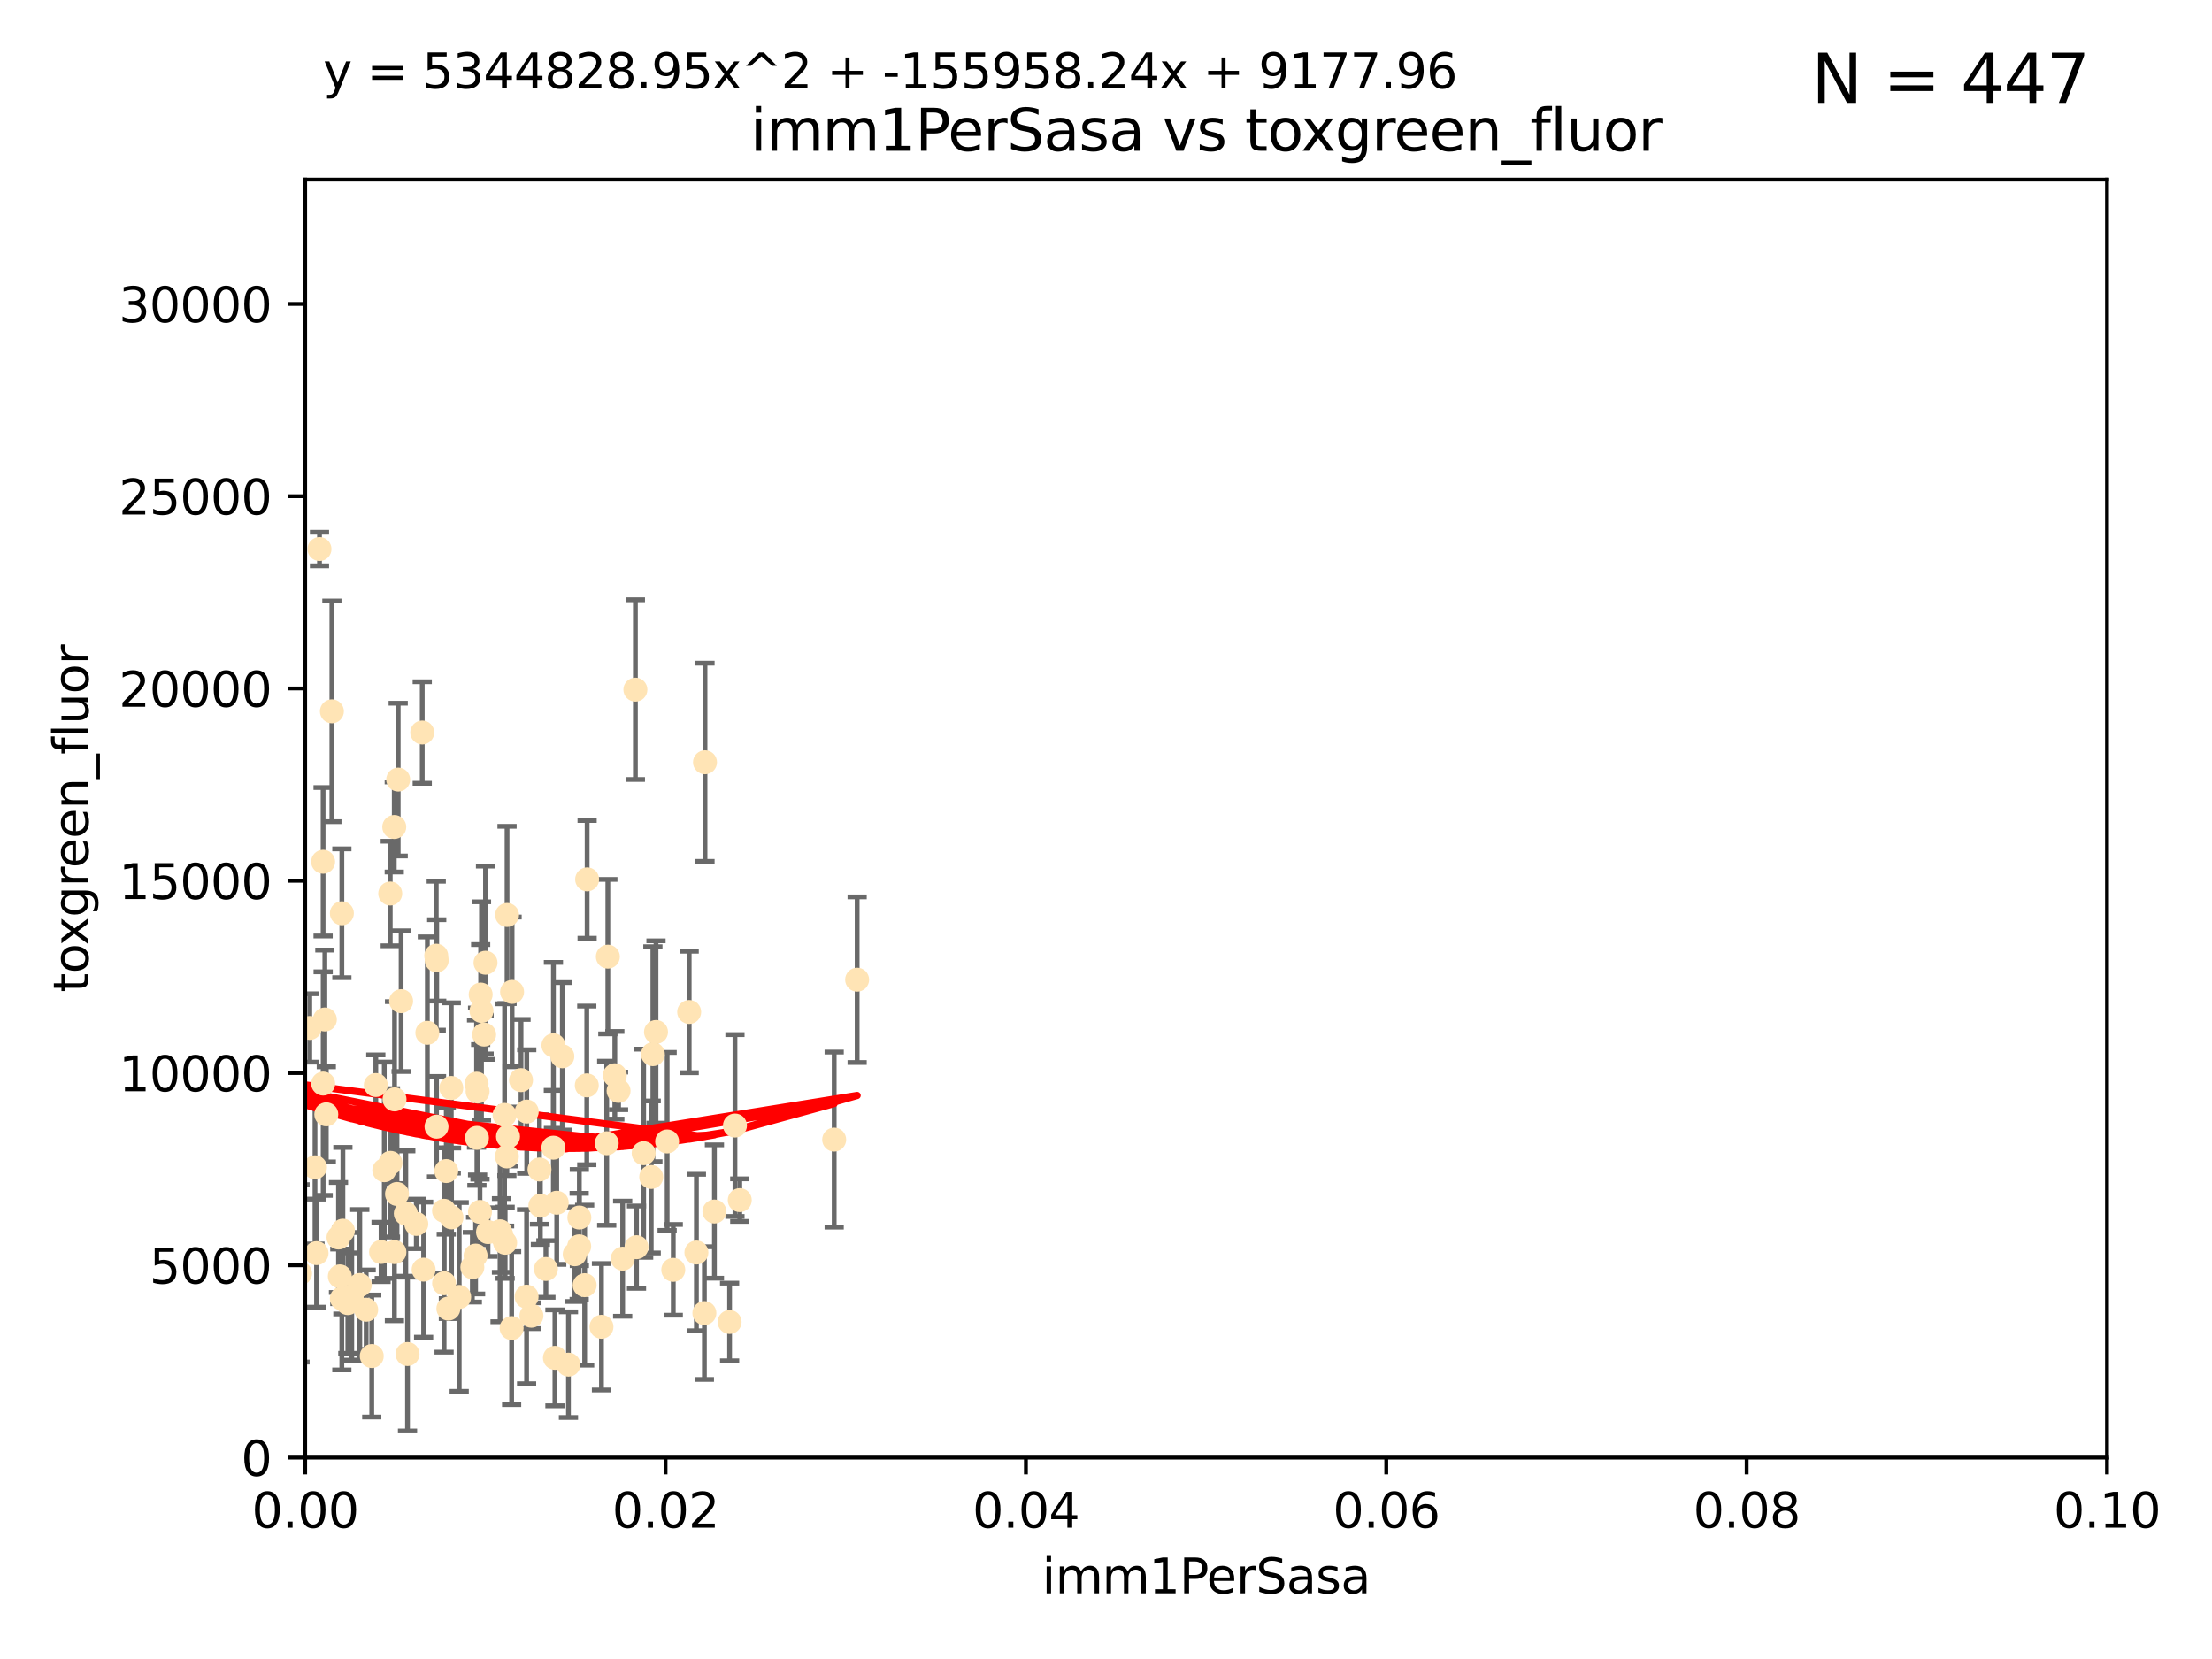 <?xml version="1.0" encoding="utf-8" standalone="no"?>
<!DOCTYPE svg PUBLIC "-//W3C//DTD SVG 1.1//EN"
  "http://www.w3.org/Graphics/SVG/1.1/DTD/svg11.dtd">
<svg xmlns:xlink="http://www.w3.org/1999/xlink" width="460.8pt" height="345.6pt" viewBox="0 0 460.8 345.6" xmlns="http://www.w3.org/2000/svg" version="1.1">
 <defs>
  <style type="text/css">*{stroke-linejoin: round; stroke-linecap: butt}</style>
 </defs>
 <g id="figure_1">
  <g id="patch_1">
   <path d="M 0 345.6 
L 460.8 345.6 
L 460.8 0 
L 0 0 
z
" style="fill: #ffffff"/>
  </g>
  <g id="axes_1">
   <g id="patch_2">
    <path d="M 63.571 303.64 
L 438.93 303.64 
L 438.93 37.411 
L 63.571 37.411 
z
" style="fill: #ffffff"/>
   </g>
   <g id="PathCollection_1">
    <defs>
     <path id="mb904e82bad" d="M 0 1.118 
C 0.297 1.118 0.581 1 0.791 0.791 
C 1 0.581 1.118 0.297 1.118 0 
C 1.118 -0.297 1 -0.581 0.791 -0.791 
C 0.581 -1 0.297 -1.118 0 -1.118 
C -0.297 -1.118 -0.581 -1 -0.791 -0.791 
C -1 -0.581 -1.118 -0.297 -1.118 0 
C -1.118 0.297 -1 0.581 -0.791 0.791 
C -0.581 1 -0.297 1.118 0 1.118 
z
" style="stroke: #ffe4b5"/>
    </defs>
    <g clip-path="url(#p0d5119bd0b)">
     <use xlink:href="#mb904e82bad" x="52.811" y="224.647" style="fill: #ffe4b5; stroke: #ffe4b5"/>
     <use xlink:href="#mb904e82bad" x="64.527" y="214.142" style="fill: #ffe4b5; stroke: #ffe4b5"/>
     <use xlink:href="#mb904e82bad" x="60.924" y="157.407" style="fill: #ffe4b5; stroke: #ffe4b5"/>
     <use xlink:href="#mb904e82bad" x="78.287" y="226.035" style="fill: #ffe4b5; stroke: #ffe4b5"/>
     <use xlink:href="#mb904e82bad" x="67.973" y="232.138" style="fill: #ffe4b5; stroke: #ffe4b5"/>
     <use xlink:href="#mb904e82bad" x="66.555" y="114.374" style="fill: #ffe4b5; stroke: #ffe4b5"/>
     <use xlink:href="#mb904e82bad" x="53.122" y="157.486" style="fill: #ffe4b5; stroke: #ffe4b5"/>
     <use xlink:href="#mb904e82bad" x="67.673" y="212.376" style="fill: #ffe4b5; stroke: #ffe4b5"/>
     <use xlink:href="#mb904e82bad" x="82.187" y="229.021" style="fill: #ffe4b5; stroke: #ffe4b5"/>
     <use xlink:href="#mb904e82bad" x="50.213" y="144.073" style="fill: #ffe4b5; stroke: #ffe4b5"/>
     <use xlink:href="#mb904e82bad" x="83.557" y="208.559" style="fill: #ffe4b5; stroke: #ffe4b5"/>
     <use xlink:href="#mb904e82bad" x="57.225" y="178.326" style="fill: #ffe4b5; stroke: #ffe4b5"/>
     <use xlink:href="#mb904e82bad" x="90.877" y="199.083" style="fill: #ffe4b5; stroke: #ffe4b5"/>
     <use xlink:href="#mb904e82bad" x="99.491" y="227.372" style="fill: #ffe4b5; stroke: #ffe4b5"/>
     <use xlink:href="#mb904e82bad" x="59.235" y="209.665" style="fill: #ffe4b5; stroke: #ffe4b5"/>
     <use xlink:href="#mb904e82bad" x="62.506" y="265.266" style="fill: #ffe4b5; stroke: #ffe4b5"/>
     <use xlink:href="#mb904e82bad" x="72.462" y="271.461" style="fill: #ffe4b5; stroke: #ffe4b5"/>
     <use xlink:href="#mb904e82bad" x="82.95" y="162.405" style="fill: #ffe4b5; stroke: #ffe4b5"/>
     <use xlink:href="#mb904e82bad" x="71.217" y="190.252" style="fill: #ffe4b5; stroke: #ffe4b5"/>
     <use xlink:href="#mb904e82bad" x="67.31" y="179.519" style="fill: #ffe4b5; stroke: #ffe4b5"/>
     <use xlink:href="#mb904e82bad" x="71.431" y="256.373" style="fill: #ffe4b5; stroke: #ffe4b5"/>
     <use xlink:href="#mb904e82bad" x="44.252" y="258.395" style="fill: #ffe4b5; stroke: #ffe4b5"/>
     <use xlink:href="#mb904e82bad" x="52.216" y="252.225" style="fill: #ffe4b5; stroke: #ffe4b5"/>
     <use xlink:href="#mb904e82bad" x="60.04" y="264.067" style="fill: #ffe4b5; stroke: #ffe4b5"/>
     <use xlink:href="#mb904e82bad" x="90.936" y="234.705" style="fill: #ffe4b5; stroke: #ffe4b5"/>
     <use xlink:href="#mb904e82bad" x="84.532" y="252.808" style="fill: #ffe4b5; stroke: #ffe4b5"/>
     <use xlink:href="#mb904e82bad" x="81.293" y="186.135" style="fill: #ffe4b5; stroke: #ffe4b5"/>
     <use xlink:href="#mb904e82bad" x="48.482" y="264.016" style="fill: #ffe4b5; stroke: #ffe4b5"/>
     <use xlink:href="#mb904e82bad" x="90.975" y="200.061" style="fill: #ffe4b5; stroke: #ffe4b5"/>
     <use xlink:href="#mb904e82bad" x="94.008" y="226.641" style="fill: #ffe4b5; stroke: #ffe4b5"/>
     <use xlink:href="#mb904e82bad" x="60.499" y="218.47" style="fill: #ffe4b5; stroke: #ffe4b5"/>
     <use xlink:href="#mb904e82bad" x="51.527" y="266.633" style="fill: #ffe4b5; stroke: #ffe4b5"/>
     <use xlink:href="#mb904e82bad" x="84.892" y="282.072" style="fill: #ffe4b5; stroke: #ffe4b5"/>
     <use xlink:href="#mb904e82bad" x="101.141" y="200.551" style="fill: #ffe4b5; stroke: #ffe4b5"/>
     <use xlink:href="#mb904e82bad" x="71.21" y="270.502" style="fill: #ffe4b5; stroke: #ffe4b5"/>
     <use xlink:href="#mb904e82bad" x="92.496" y="252.228" style="fill: #ffe4b5; stroke: #ffe4b5"/>
     <use xlink:href="#mb904e82bad" x="122.307" y="183.184" style="fill: #ffe4b5; stroke: #ffe4b5"/>
     <use xlink:href="#mb904e82bad" x="48.644" y="248.704" style="fill: #ffe4b5; stroke: #ffe4b5"/>
     <use xlink:href="#mb904e82bad" x="46.339" y="219.276" style="fill: #ffe4b5; stroke: #ffe4b5"/>
     <use xlink:href="#mb904e82bad" x="80.052" y="243.781" style="fill: #ffe4b5; stroke: #ffe4b5"/>
     <use xlink:href="#mb904e82bad" x="115.275" y="239.082" style="fill: #ffe4b5; stroke: #ffe4b5"/>
     <use xlink:href="#mb904e82bad" x="104.172" y="256.503" style="fill: #ffe4b5; stroke: #ffe4b5"/>
     <use xlink:href="#mb904e82bad" x="81.337" y="242.243" style="fill: #ffe4b5; stroke: #ffe4b5"/>
     <use xlink:href="#mb904e82bad" x="86.721" y="254.966" style="fill: #ffe4b5; stroke: #ffe4b5"/>
     <use xlink:href="#mb904e82bad" x="105.827" y="236.753" style="fill: #ffe4b5; stroke: #ffe4b5"/>
     <use xlink:href="#mb904e82bad" x="87.959" y="152.596" style="fill: #ffe4b5; stroke: #ffe4b5"/>
     <use xlink:href="#mb904e82bad" x="89.023" y="215.15" style="fill: #ffe4b5; stroke: #ffe4b5"/>
     <use xlink:href="#mb904e82bad" x="82.702" y="248.729" style="fill: #ffe4b5; stroke: #ffe4b5"/>
     <use xlink:href="#mb904e82bad" x="54.243" y="264.724" style="fill: #ffe4b5; stroke: #ffe4b5"/>
     <use xlink:href="#mb904e82bad" x="93.405" y="272.601" style="fill: #ffe4b5; stroke: #ffe4b5"/>
     <use xlink:href="#mb904e82bad" x="60.187" y="238.266" style="fill: #ffe4b5; stroke: #ffe4b5"/>
     <use xlink:href="#mb904e82bad" x="77.443" y="282.488" style="fill: #ffe4b5; stroke: #ffe4b5"/>
     <use xlink:href="#mb904e82bad" x="82.129" y="172.272" style="fill: #ffe4b5; stroke: #ffe4b5"/>
     <use xlink:href="#mb904e82bad" x="101.664" y="256.667" style="fill: #ffe4b5; stroke: #ffe4b5"/>
     <use xlink:href="#mb904e82bad" x="128.077" y="224.002" style="fill: #ffe4b5; stroke: #ffe4b5"/>
     <use xlink:href="#mb904e82bad" x="115.289" y="217.759" style="fill: #ffe4b5; stroke: #ffe4b5"/>
     <use xlink:href="#mb904e82bad" x="106.582" y="276.665" style="fill: #ffe4b5; stroke: #ffe4b5"/>
     <use xlink:href="#mb904e82bad" x="100.303" y="210.594" style="fill: #ffe4b5; stroke: #ffe4b5"/>
     <use xlink:href="#mb904e82bad" x="95.659" y="270.179" style="fill: #ffe4b5; stroke: #ffe4b5"/>
     <use xlink:href="#mb904e82bad" x="70.515" y="257.79" style="fill: #ffe4b5; stroke: #ffe4b5"/>
     <use xlink:href="#mb904e82bad" x="73.276" y="270.053" style="fill: #ffe4b5; stroke: #ffe4b5"/>
     <use xlink:href="#mb904e82bad" x="65.618" y="243.169" style="fill: #ffe4b5; stroke: #ffe4b5"/>
     <use xlink:href="#mb904e82bad" x="92.965" y="243.949" style="fill: #ffe4b5; stroke: #ffe4b5"/>
     <use xlink:href="#mb904e82bad" x="125.296" y="276.396" style="fill: #ffe4b5; stroke: #ffe4b5"/>
     <use xlink:href="#mb904e82bad" x="100.132" y="207.182" style="fill: #ffe4b5; stroke: #ffe4b5"/>
     <use xlink:href="#mb904e82bad" x="129.712" y="262.208" style="fill: #ffe4b5; stroke: #ffe4b5"/>
     <use xlink:href="#mb904e82bad" x="61.162" y="235.101" style="fill: #ffe4b5; stroke: #ffe4b5"/>
     <use xlink:href="#mb904e82bad" x="67.322" y="225.731" style="fill: #ffe4b5; stroke: #ffe4b5"/>
     <use xlink:href="#mb904e82bad" x="99.991" y="252.459" style="fill: #ffe4b5; stroke: #ffe4b5"/>
     <use xlink:href="#mb904e82bad" x="74.95" y="267.687" style="fill: #ffe4b5; stroke: #ffe4b5"/>
     <use xlink:href="#mb904e82bad" x="138.977" y="237.786" style="fill: #ffe4b5; stroke: #ffe4b5"/>
     <use xlink:href="#mb904e82bad" x="128.858" y="227.251" style="fill: #ffe4b5; stroke: #ffe4b5"/>
     <use xlink:href="#mb904e82bad" x="99.275" y="225.755" style="fill: #ffe4b5; stroke: #ffe4b5"/>
     <use xlink:href="#mb904e82bad" x="65.944" y="261.055" style="fill: #ffe4b5; stroke: #ffe4b5"/>
     <use xlink:href="#mb904e82bad" x="136.008" y="219.606" style="fill: #ffe4b5; stroke: #ffe4b5"/>
     <use xlink:href="#mb904e82bad" x="79.383" y="260.81" style="fill: #ffe4b5; stroke: #ffe4b5"/>
     <use xlink:href="#mb904e82bad" x="76.28" y="272.838" style="fill: #ffe4b5; stroke: #ffe4b5"/>
     <use xlink:href="#mb904e82bad" x="99.074" y="261.568" style="fill: #ffe4b5; stroke: #ffe4b5"/>
     <use xlink:href="#mb904e82bad" x="105.627" y="190.6" style="fill: #ffe4b5; stroke: #ffe4b5"/>
     <use xlink:href="#mb904e82bad" x="105.116" y="232.253" style="fill: #ffe4b5; stroke: #ffe4b5"/>
     <use xlink:href="#mb904e82bad" x="70.795" y="265.895" style="fill: #ffe4b5; stroke: #ffe4b5"/>
     <use xlink:href="#mb904e82bad" x="109.699" y="270.123" style="fill: #ffe4b5; stroke: #ffe4b5"/>
     <use xlink:href="#mb904e82bad" x="112.383" y="243.629" style="fill: #ffe4b5; stroke: #ffe4b5"/>
     <use xlink:href="#mb904e82bad" x="82.162" y="260.841" style="fill: #ffe4b5; stroke: #ffe4b5"/>
     <use xlink:href="#mb904e82bad" x="106.676" y="206.627" style="fill: #ffe4b5; stroke: #ffe4b5"/>
     <use xlink:href="#mb904e82bad" x="115.602" y="282.862" style="fill: #ffe4b5; stroke: #ffe4b5"/>
     <use xlink:href="#mb904e82bad" x="113.721" y="264.352" style="fill: #ffe4b5; stroke: #ffe4b5"/>
     <use xlink:href="#mb904e82bad" x="120.653" y="259.638" style="fill: #ffe4b5; stroke: #ffe4b5"/>
     <use xlink:href="#mb904e82bad" x="69.139" y="148.181" style="fill: #ffe4b5; stroke: #ffe4b5"/>
     <use xlink:href="#mb904e82bad" x="98.399" y="263.984" style="fill: #ffe4b5; stroke: #ffe4b5"/>
     <use xlink:href="#mb904e82bad" x="88.246" y="264.491" style="fill: #ffe4b5; stroke: #ffe4b5"/>
     <use xlink:href="#mb904e82bad" x="108.539" y="225.013" style="fill: #ffe4b5; stroke: #ffe4b5"/>
     <use xlink:href="#mb904e82bad" x="121.793" y="267.724" style="fill: #ffe4b5; stroke: #ffe4b5"/>
     <use xlink:href="#mb904e82bad" x="92.512" y="267.331" style="fill: #ffe4b5; stroke: #ffe4b5"/>
     <use xlink:href="#mb904e82bad" x="126.388" y="238.16" style="fill: #ffe4b5; stroke: #ffe4b5"/>
     <use xlink:href="#mb904e82bad" x="105.23" y="258.889" style="fill: #ffe4b5; stroke: #ffe4b5"/>
     <use xlink:href="#mb904e82bad" x="100.851" y="215.522" style="fill: #ffe4b5; stroke: #ffe4b5"/>
     <use xlink:href="#mb904e82bad" x="94.062" y="253.604" style="fill: #ffe4b5; stroke: #ffe4b5"/>
     <use xlink:href="#mb904e82bad" x="117.146" y="220.048" style="fill: #ffe4b5; stroke: #ffe4b5"/>
     <use xlink:href="#mb904e82bad" x="119.725" y="261.286" style="fill: #ffe4b5; stroke: #ffe4b5"/>
     <use xlink:href="#mb904e82bad" x="136.656" y="214.982" style="fill: #ffe4b5; stroke: #ffe4b5"/>
     <use xlink:href="#mb904e82bad" x="122.236" y="226.106" style="fill: #ffe4b5; stroke: #ffe4b5"/>
     <use xlink:href="#mb904e82bad" x="104.465" y="257.367" style="fill: #ffe4b5; stroke: #ffe4b5"/>
     <use xlink:href="#mb904e82bad" x="148.828" y="252.382" style="fill: #ffe4b5; stroke: #ffe4b5"/>
     <use xlink:href="#mb904e82bad" x="143.568" y="210.811" style="fill: #ffe4b5; stroke: #ffe4b5"/>
     <use xlink:href="#mb904e82bad" x="146.863" y="158.794" style="fill: #ffe4b5; stroke: #ffe4b5"/>
     <use xlink:href="#mb904e82bad" x="120.687" y="253.638" style="fill: #ffe4b5; stroke: #ffe4b5"/>
     <use xlink:href="#mb904e82bad" x="132.594" y="259.813" style="fill: #ffe4b5; stroke: #ffe4b5"/>
     <use xlink:href="#mb904e82bad" x="115.978" y="250.551" style="fill: #ffe4b5; stroke: #ffe4b5"/>
     <use xlink:href="#mb904e82bad" x="126.627" y="199.286" style="fill: #ffe4b5; stroke: #ffe4b5"/>
     <use xlink:href="#mb904e82bad" x="105.59" y="240.904" style="fill: #ffe4b5; stroke: #ffe4b5"/>
     <use xlink:href="#mb904e82bad" x="112.571" y="251.165" style="fill: #ffe4b5; stroke: #ffe4b5"/>
     <use xlink:href="#mb904e82bad" x="99.35" y="237.036" style="fill: #ffe4b5; stroke: #ffe4b5"/>
     <use xlink:href="#mb904e82bad" x="47.299" y="276" style="fill: #ffe4b5; stroke: #ffe4b5"/>
     <use xlink:href="#mb904e82bad" x="146.736" y="273.541" style="fill: #ffe4b5; stroke: #ffe4b5"/>
     <use xlink:href="#mb904e82bad" x="140.255" y="264.53" style="fill: #ffe4b5; stroke: #ffe4b5"/>
     <use xlink:href="#mb904e82bad" x="154.107" y="250.007" style="fill: #ffe4b5; stroke: #ffe4b5"/>
     <use xlink:href="#mb904e82bad" x="145.074" y="260.923" style="fill: #ffe4b5; stroke: #ffe4b5"/>
     <use xlink:href="#mb904e82bad" x="134.086" y="240.236" style="fill: #ffe4b5; stroke: #ffe4b5"/>
     <use xlink:href="#mb904e82bad" x="109.731" y="231.557" style="fill: #ffe4b5; stroke: #ffe4b5"/>
     <use xlink:href="#mb904e82bad" x="132.363" y="143.661" style="fill: #ffe4b5; stroke: #ffe4b5"/>
     <use xlink:href="#mb904e82bad" x="151.99" y="275.395" style="fill: #ffe4b5; stroke: #ffe4b5"/>
     <use xlink:href="#mb904e82bad" x="178.558" y="204.085" style="fill: #ffe4b5; stroke: #ffe4b5"/>
     <use xlink:href="#mb904e82bad" x="110.707" y="274.088" style="fill: #ffe4b5; stroke: #ffe4b5"/>
     <use xlink:href="#mb904e82bad" x="135.661" y="245.186" style="fill: #ffe4b5; stroke: #ffe4b5"/>
     <use xlink:href="#mb904e82bad" x="153.106" y="234.47" style="fill: #ffe4b5; stroke: #ffe4b5"/>
     <use xlink:href="#mb904e82bad" x="173.776" y="237.399" style="fill: #ffe4b5; stroke: #ffe4b5"/>
     <use xlink:href="#mb904e82bad" x="118.419" y="284.28" style="fill: #ffe4b5; stroke: #ffe4b5"/>
    </g>
   </g>
   <g id="matplotlib.axis_1">
    <g id="xtick_1">
     <g id="line2d_1">
      <defs>
       <path id="m1e32aec9ed" d="M 0 0 
L 0 3.5 
" style="stroke: #000000; stroke-width: 0.8"/>
      </defs>
      <g>
       <use xlink:href="#m1e32aec9ed" x="63.571" y="303.64" style="stroke: #000000; stroke-width: 0.8"/>
      </g>
     </g>
     <g id="text_1">
      <!-- 0.00 -->
      <g transform="translate(52.438 318.238)scale(0.1 -0.1)">
       <defs>
        <path id="DejaVuSans-30" d="M 2034 4250 
Q 1547 4250 1301 3770 
Q 1056 3291 1056 2328 
Q 1056 1369 1301 889 
Q 1547 409 2034 409 
Q 2525 409 2770 889 
Q 3016 1369 3016 2328 
Q 3016 3291 2770 3770 
Q 2525 4250 2034 4250 
z
M 2034 4750 
Q 2819 4750 3233 4129 
Q 3647 3509 3647 2328 
Q 3647 1150 3233 529 
Q 2819 -91 2034 -91 
Q 1250 -91 836 529 
Q 422 1150 422 2328 
Q 422 3509 836 4129 
Q 1250 4750 2034 4750 
z
" transform="scale(0.016)"/>
        <path id="DejaVuSans-2e" d="M 684 794 
L 1344 794 
L 1344 0 
L 684 0 
L 684 794 
z
" transform="scale(0.016)"/>
       </defs>
       <use xlink:href="#DejaVuSans-30"/>
       <use xlink:href="#DejaVuSans-2e" x="63.623"/>
       <use xlink:href="#DejaVuSans-30" x="95.41"/>
       <use xlink:href="#DejaVuSans-30" x="159.033"/>
      </g>
     </g>
    </g>
    <g id="xtick_2">
     <g id="line2d_2">
      <g>
       <use xlink:href="#m1e32aec9ed" x="138.643" y="303.64" style="stroke: #000000; stroke-width: 0.8"/>
      </g>
     </g>
     <g id="text_2">
      <!-- 0.02 -->
      <g transform="translate(127.51 318.238)scale(0.1 -0.1)">
       <defs>
        <path id="DejaVuSans-32" d="M 1228 531 
L 3431 531 
L 3431 0 
L 469 0 
L 469 531 
Q 828 903 1448 1529 
Q 2069 2156 2228 2338 
Q 2531 2678 2651 2914 
Q 2772 3150 2772 3378 
Q 2772 3750 2511 3984 
Q 2250 4219 1831 4219 
Q 1534 4219 1204 4116 
Q 875 4013 500 3803 
L 500 4441 
Q 881 4594 1212 4672 
Q 1544 4750 1819 4750 
Q 2544 4750 2975 4387 
Q 3406 4025 3406 3419 
Q 3406 3131 3298 2873 
Q 3191 2616 2906 2266 
Q 2828 2175 2409 1742 
Q 1991 1309 1228 531 
z
" transform="scale(0.016)"/>
       </defs>
       <use xlink:href="#DejaVuSans-30"/>
       <use xlink:href="#DejaVuSans-2e" x="63.623"/>
       <use xlink:href="#DejaVuSans-30" x="95.41"/>
       <use xlink:href="#DejaVuSans-32" x="159.033"/>
      </g>
     </g>
    </g>
    <g id="xtick_3">
     <g id="line2d_3">
      <g>
       <use xlink:href="#m1e32aec9ed" x="213.715" y="303.64" style="stroke: #000000; stroke-width: 0.8"/>
      </g>
     </g>
     <g id="text_3">
      <!-- 0.04 -->
      <g transform="translate(202.582 318.238)scale(0.1 -0.1)">
       <defs>
        <path id="DejaVuSans-34" d="M 2419 4116 
L 825 1625 
L 2419 1625 
L 2419 4116 
z
M 2253 4666 
L 3047 4666 
L 3047 1625 
L 3713 1625 
L 3713 1100 
L 3047 1100 
L 3047 0 
L 2419 0 
L 2419 1100 
L 313 1100 
L 313 1709 
L 2253 4666 
z
" transform="scale(0.016)"/>
       </defs>
       <use xlink:href="#DejaVuSans-30"/>
       <use xlink:href="#DejaVuSans-2e" x="63.623"/>
       <use xlink:href="#DejaVuSans-30" x="95.41"/>
       <use xlink:href="#DejaVuSans-34" x="159.033"/>
      </g>
     </g>
    </g>
    <g id="xtick_4">
     <g id="line2d_4">
      <g>
       <use xlink:href="#m1e32aec9ed" x="288.786" y="303.64" style="stroke: #000000; stroke-width: 0.8"/>
      </g>
     </g>
     <g id="text_4">
      <!-- 0.06 -->
      <g transform="translate(277.654 318.238)scale(0.1 -0.1)">
       <defs>
        <path id="DejaVuSans-36" d="M 2113 2584 
Q 1688 2584 1439 2293 
Q 1191 2003 1191 1497 
Q 1191 994 1439 701 
Q 1688 409 2113 409 
Q 2538 409 2786 701 
Q 3034 994 3034 1497 
Q 3034 2003 2786 2293 
Q 2538 2584 2113 2584 
z
M 3366 4563 
L 3366 3988 
Q 3128 4100 2886 4159 
Q 2644 4219 2406 4219 
Q 1781 4219 1451 3797 
Q 1122 3375 1075 2522 
Q 1259 2794 1537 2939 
Q 1816 3084 2150 3084 
Q 2853 3084 3261 2657 
Q 3669 2231 3669 1497 
Q 3669 778 3244 343 
Q 2819 -91 2113 -91 
Q 1303 -91 875 529 
Q 447 1150 447 2328 
Q 447 3434 972 4092 
Q 1497 4750 2381 4750 
Q 2619 4750 2861 4703 
Q 3103 4656 3366 4563 
z
" transform="scale(0.016)"/>
       </defs>
       <use xlink:href="#DejaVuSans-30"/>
       <use xlink:href="#DejaVuSans-2e" x="63.623"/>
       <use xlink:href="#DejaVuSans-30" x="95.41"/>
       <use xlink:href="#DejaVuSans-36" x="159.033"/>
      </g>
     </g>
    </g>
    <g id="xtick_5">
     <g id="line2d_5">
      <g>
       <use xlink:href="#m1e32aec9ed" x="363.858" y="303.64" style="stroke: #000000; stroke-width: 0.8"/>
      </g>
     </g>
     <g id="text_5">
      <!-- 0.08 -->
      <g transform="translate(352.725 318.238)scale(0.1 -0.1)">
       <defs>
        <path id="DejaVuSans-38" d="M 2034 2216 
Q 1584 2216 1326 1975 
Q 1069 1734 1069 1313 
Q 1069 891 1326 650 
Q 1584 409 2034 409 
Q 2484 409 2743 651 
Q 3003 894 3003 1313 
Q 3003 1734 2745 1975 
Q 2488 2216 2034 2216 
z
M 1403 2484 
Q 997 2584 770 2862 
Q 544 3141 544 3541 
Q 544 4100 942 4425 
Q 1341 4750 2034 4750 
Q 2731 4750 3128 4425 
Q 3525 4100 3525 3541 
Q 3525 3141 3298 2862 
Q 3072 2584 2669 2484 
Q 3125 2378 3379 2068 
Q 3634 1759 3634 1313 
Q 3634 634 3220 271 
Q 2806 -91 2034 -91 
Q 1263 -91 848 271 
Q 434 634 434 1313 
Q 434 1759 690 2068 
Q 947 2378 1403 2484 
z
M 1172 3481 
Q 1172 3119 1398 2916 
Q 1625 2713 2034 2713 
Q 2441 2713 2670 2916 
Q 2900 3119 2900 3481 
Q 2900 3844 2670 4047 
Q 2441 4250 2034 4250 
Q 1625 4250 1398 4047 
Q 1172 3844 1172 3481 
z
" transform="scale(0.016)"/>
       </defs>
       <use xlink:href="#DejaVuSans-30"/>
       <use xlink:href="#DejaVuSans-2e" x="63.623"/>
       <use xlink:href="#DejaVuSans-30" x="95.41"/>
       <use xlink:href="#DejaVuSans-38" x="159.033"/>
      </g>
     </g>
    </g>
    <g id="xtick_6">
     <g id="line2d_6">
      <g>
       <use xlink:href="#m1e32aec9ed" x="438.93" y="303.64" style="stroke: #000000; stroke-width: 0.8"/>
      </g>
     </g>
     <g id="text_6">
      <!-- 0.10 -->
      <g transform="translate(427.797 318.238)scale(0.1 -0.1)">
       <defs>
        <path id="DejaVuSans-31" d="M 794 531 
L 1825 531 
L 1825 4091 
L 703 3866 
L 703 4441 
L 1819 4666 
L 2450 4666 
L 2450 531 
L 3481 531 
L 3481 0 
L 794 0 
L 794 531 
z
" transform="scale(0.016)"/>
       </defs>
       <use xlink:href="#DejaVuSans-30"/>
       <use xlink:href="#DejaVuSans-2e" x="63.623"/>
       <use xlink:href="#DejaVuSans-31" x="95.41"/>
       <use xlink:href="#DejaVuSans-30" x="159.033"/>
      </g>
     </g>
    </g>
    <g id="text_7">
     <!-- imm1PerSasa -->
     <g transform="translate(217.067 331.917)scale(0.1 -0.1)">
      <defs>
       <path id="DejaVuSans-69" d="M 603 3500 
L 1178 3500 
L 1178 0 
L 603 0 
L 603 3500 
z
M 603 4863 
L 1178 4863 
L 1178 4134 
L 603 4134 
L 603 4863 
z
" transform="scale(0.016)"/>
       <path id="DejaVuSans-6d" d="M 3328 2828 
Q 3544 3216 3844 3400 
Q 4144 3584 4550 3584 
Q 5097 3584 5394 3201 
Q 5691 2819 5691 2113 
L 5691 0 
L 5113 0 
L 5113 2094 
Q 5113 2597 4934 2840 
Q 4756 3084 4391 3084 
Q 3944 3084 3684 2787 
Q 3425 2491 3425 1978 
L 3425 0 
L 2847 0 
L 2847 2094 
Q 2847 2600 2669 2842 
Q 2491 3084 2119 3084 
Q 1678 3084 1418 2786 
Q 1159 2488 1159 1978 
L 1159 0 
L 581 0 
L 581 3500 
L 1159 3500 
L 1159 2956 
Q 1356 3278 1631 3431 
Q 1906 3584 2284 3584 
Q 2666 3584 2933 3390 
Q 3200 3197 3328 2828 
z
" transform="scale(0.016)"/>
       <path id="DejaVuSans-50" d="M 1259 4147 
L 1259 2394 
L 2053 2394 
Q 2494 2394 2734 2622 
Q 2975 2850 2975 3272 
Q 2975 3691 2734 3919 
Q 2494 4147 2053 4147 
L 1259 4147 
z
M 628 4666 
L 2053 4666 
Q 2838 4666 3239 4311 
Q 3641 3956 3641 3272 
Q 3641 2581 3239 2228 
Q 2838 1875 2053 1875 
L 1259 1875 
L 1259 0 
L 628 0 
L 628 4666 
z
" transform="scale(0.016)"/>
       <path id="DejaVuSans-65" d="M 3597 1894 
L 3597 1613 
L 953 1613 
Q 991 1019 1311 708 
Q 1631 397 2203 397 
Q 2534 397 2845 478 
Q 3156 559 3463 722 
L 3463 178 
Q 3153 47 2828 -22 
Q 2503 -91 2169 -91 
Q 1331 -91 842 396 
Q 353 884 353 1716 
Q 353 2575 817 3079 
Q 1281 3584 2069 3584 
Q 2775 3584 3186 3129 
Q 3597 2675 3597 1894 
z
M 3022 2063 
Q 3016 2534 2758 2815 
Q 2500 3097 2075 3097 
Q 1594 3097 1305 2825 
Q 1016 2553 972 2059 
L 3022 2063 
z
" transform="scale(0.016)"/>
       <path id="DejaVuSans-72" d="M 2631 2963 
Q 2534 3019 2420 3045 
Q 2306 3072 2169 3072 
Q 1681 3072 1420 2755 
Q 1159 2438 1159 1844 
L 1159 0 
L 581 0 
L 581 3500 
L 1159 3500 
L 1159 2956 
Q 1341 3275 1631 3429 
Q 1922 3584 2338 3584 
Q 2397 3584 2469 3576 
Q 2541 3569 2628 3553 
L 2631 2963 
z
" transform="scale(0.016)"/>
       <path id="DejaVuSans-53" d="M 3425 4513 
L 3425 3897 
Q 3066 4069 2747 4153 
Q 2428 4238 2131 4238 
Q 1616 4238 1336 4038 
Q 1056 3838 1056 3469 
Q 1056 3159 1242 3001 
Q 1428 2844 1947 2747 
L 2328 2669 
Q 3034 2534 3370 2195 
Q 3706 1856 3706 1288 
Q 3706 609 3251 259 
Q 2797 -91 1919 -91 
Q 1588 -91 1214 -16 
Q 841 59 441 206 
L 441 856 
Q 825 641 1194 531 
Q 1563 422 1919 422 
Q 2459 422 2753 634 
Q 3047 847 3047 1241 
Q 3047 1584 2836 1778 
Q 2625 1972 2144 2069 
L 1759 2144 
Q 1053 2284 737 2584 
Q 422 2884 422 3419 
Q 422 4038 858 4394 
Q 1294 4750 2059 4750 
Q 2388 4750 2728 4690 
Q 3069 4631 3425 4513 
z
" transform="scale(0.016)"/>
       <path id="DejaVuSans-61" d="M 2194 1759 
Q 1497 1759 1228 1600 
Q 959 1441 959 1056 
Q 959 750 1161 570 
Q 1363 391 1709 391 
Q 2188 391 2477 730 
Q 2766 1069 2766 1631 
L 2766 1759 
L 2194 1759 
z
M 3341 1997 
L 3341 0 
L 2766 0 
L 2766 531 
Q 2569 213 2275 61 
Q 1981 -91 1556 -91 
Q 1019 -91 701 211 
Q 384 513 384 1019 
Q 384 1609 779 1909 
Q 1175 2209 1959 2209 
L 2766 2209 
L 2766 2266 
Q 2766 2663 2505 2880 
Q 2244 3097 1772 3097 
Q 1472 3097 1187 3025 
Q 903 2953 641 2809 
L 641 3341 
Q 956 3463 1253 3523 
Q 1550 3584 1831 3584 
Q 2591 3584 2966 3190 
Q 3341 2797 3341 1997 
z
" transform="scale(0.016)"/>
       <path id="DejaVuSans-73" d="M 2834 3397 
L 2834 2853 
Q 2591 2978 2328 3040 
Q 2066 3103 1784 3103 
Q 1356 3103 1142 2972 
Q 928 2841 928 2578 
Q 928 2378 1081 2264 
Q 1234 2150 1697 2047 
L 1894 2003 
Q 2506 1872 2764 1633 
Q 3022 1394 3022 966 
Q 3022 478 2636 193 
Q 2250 -91 1575 -91 
Q 1294 -91 989 -36 
Q 684 19 347 128 
L 347 722 
Q 666 556 975 473 
Q 1284 391 1588 391 
Q 1994 391 2212 530 
Q 2431 669 2431 922 
Q 2431 1156 2273 1281 
Q 2116 1406 1581 1522 
L 1381 1569 
Q 847 1681 609 1914 
Q 372 2147 372 2553 
Q 372 3047 722 3315 
Q 1072 3584 1716 3584 
Q 2034 3584 2315 3537 
Q 2597 3491 2834 3397 
z
" transform="scale(0.016)"/>
      </defs>
      <use xlink:href="#DejaVuSans-69"/>
      <use xlink:href="#DejaVuSans-6d" x="27.783"/>
      <use xlink:href="#DejaVuSans-6d" x="125.195"/>
      <use xlink:href="#DejaVuSans-31" x="222.607"/>
      <use xlink:href="#DejaVuSans-50" x="286.23"/>
      <use xlink:href="#DejaVuSans-65" x="342.908"/>
      <use xlink:href="#DejaVuSans-72" x="404.432"/>
      <use xlink:href="#DejaVuSans-53" x="445.545"/>
      <use xlink:href="#DejaVuSans-61" x="509.021"/>
      <use xlink:href="#DejaVuSans-73" x="570.301"/>
      <use xlink:href="#DejaVuSans-61" x="622.4"/>
     </g>
    </g>
   </g>
   <g id="matplotlib.axis_2">
    <g id="ytick_1">
     <g id="line2d_7">
      <defs>
       <path id="m7ce81373ce" d="M 0 0 
L -3.5 0 
" style="stroke: #000000; stroke-width: 0.8"/>
      </defs>
      <g>
       <use xlink:href="#m7ce81373ce" x="63.571" y="303.64" style="stroke: #000000; stroke-width: 0.8"/>
      </g>
     </g>
     <g id="text_8">
      <!-- 0 -->
      <g transform="translate(50.209 307.439)scale(0.1 -0.1)">
       <use xlink:href="#DejaVuSans-30"/>
      </g>
     </g>
    </g>
    <g id="ytick_2">
     <g id="line2d_8">
      <g>
       <use xlink:href="#m7ce81373ce" x="63.571" y="263.586" style="stroke: #000000; stroke-width: 0.8"/>
      </g>
     </g>
     <g id="text_9">
      <!-- 5000 -->
      <g transform="translate(31.121 267.385)scale(0.1 -0.1)">
       <defs>
        <path id="DejaVuSans-35" d="M 691 4666 
L 3169 4666 
L 3169 4134 
L 1269 4134 
L 1269 2991 
Q 1406 3038 1543 3061 
Q 1681 3084 1819 3084 
Q 2600 3084 3056 2656 
Q 3513 2228 3513 1497 
Q 3513 744 3044 326 
Q 2575 -91 1722 -91 
Q 1428 -91 1123 -41 
Q 819 9 494 109 
L 494 744 
Q 775 591 1075 516 
Q 1375 441 1709 441 
Q 2250 441 2565 725 
Q 2881 1009 2881 1497 
Q 2881 1984 2565 2268 
Q 2250 2553 1709 2553 
Q 1456 2553 1204 2497 
Q 953 2441 691 2322 
L 691 4666 
z
" transform="scale(0.016)"/>
       </defs>
       <use xlink:href="#DejaVuSans-35"/>
       <use xlink:href="#DejaVuSans-30" x="63.623"/>
       <use xlink:href="#DejaVuSans-30" x="127.246"/>
       <use xlink:href="#DejaVuSans-30" x="190.869"/>
      </g>
     </g>
    </g>
    <g id="ytick_3">
     <g id="line2d_9">
      <g>
       <use xlink:href="#m7ce81373ce" x="63.571" y="223.532" style="stroke: #000000; stroke-width: 0.8"/>
      </g>
     </g>
     <g id="text_10">
      <!-- 10000 -->
      <g transform="translate(24.759 227.331)scale(0.1 -0.1)">
       <use xlink:href="#DejaVuSans-31"/>
       <use xlink:href="#DejaVuSans-30" x="63.623"/>
       <use xlink:href="#DejaVuSans-30" x="127.246"/>
       <use xlink:href="#DejaVuSans-30" x="190.869"/>
       <use xlink:href="#DejaVuSans-30" x="254.492"/>
      </g>
     </g>
    </g>
    <g id="ytick_4">
     <g id="line2d_10">
      <g>
       <use xlink:href="#m7ce81373ce" x="63.571" y="183.478" style="stroke: #000000; stroke-width: 0.8"/>
      </g>
     </g>
     <g id="text_11">
      <!-- 15000 -->
      <g transform="translate(24.759 187.278)scale(0.1 -0.1)">
       <use xlink:href="#DejaVuSans-31"/>
       <use xlink:href="#DejaVuSans-35" x="63.623"/>
       <use xlink:href="#DejaVuSans-30" x="127.246"/>
       <use xlink:href="#DejaVuSans-30" x="190.869"/>
       <use xlink:href="#DejaVuSans-30" x="254.492"/>
      </g>
     </g>
    </g>
    <g id="ytick_5">
     <g id="line2d_11">
      <g>
       <use xlink:href="#m7ce81373ce" x="63.571" y="143.424" style="stroke: #000000; stroke-width: 0.8"/>
      </g>
     </g>
     <g id="text_12">
      <!-- 20000 -->
      <g transform="translate(24.759 147.224)scale(0.1 -0.1)">
       <use xlink:href="#DejaVuSans-32"/>
       <use xlink:href="#DejaVuSans-30" x="63.623"/>
       <use xlink:href="#DejaVuSans-30" x="127.246"/>
       <use xlink:href="#DejaVuSans-30" x="190.869"/>
       <use xlink:href="#DejaVuSans-30" x="254.492"/>
      </g>
     </g>
    </g>
    <g id="ytick_6">
     <g id="line2d_12">
      <g>
       <use xlink:href="#m7ce81373ce" x="63.571" y="103.371" style="stroke: #000000; stroke-width: 0.8"/>
      </g>
     </g>
     <g id="text_13">
      <!-- 25000 -->
      <g transform="translate(24.759 107.17)scale(0.1 -0.1)">
       <use xlink:href="#DejaVuSans-32"/>
       <use xlink:href="#DejaVuSans-35" x="63.623"/>
       <use xlink:href="#DejaVuSans-30" x="127.246"/>
       <use xlink:href="#DejaVuSans-30" x="190.869"/>
       <use xlink:href="#DejaVuSans-30" x="254.492"/>
      </g>
     </g>
    </g>
    <g id="ytick_7">
     <g id="line2d_13">
      <g>
       <use xlink:href="#m7ce81373ce" x="63.571" y="63.317" style="stroke: #000000; stroke-width: 0.8"/>
      </g>
     </g>
     <g id="text_14">
      <!-- 30000 -->
      <g transform="translate(24.759 67.116)scale(0.1 -0.1)">
       <defs>
        <path id="DejaVuSans-33" d="M 2597 2516 
Q 3050 2419 3304 2112 
Q 3559 1806 3559 1356 
Q 3559 666 3084 287 
Q 2609 -91 1734 -91 
Q 1441 -91 1130 -33 
Q 819 25 488 141 
L 488 750 
Q 750 597 1062 519 
Q 1375 441 1716 441 
Q 2309 441 2620 675 
Q 2931 909 2931 1356 
Q 2931 1769 2642 2001 
Q 2353 2234 1838 2234 
L 1294 2234 
L 1294 2753 
L 1863 2753 
Q 2328 2753 2575 2939 
Q 2822 3125 2822 3475 
Q 2822 3834 2567 4026 
Q 2313 4219 1838 4219 
Q 1578 4219 1281 4162 
Q 984 4106 628 3988 
L 628 4550 
Q 988 4650 1302 4700 
Q 1616 4750 1894 4750 
Q 2613 4750 3031 4423 
Q 3450 4097 3450 3541 
Q 3450 3153 3228 2886 
Q 3006 2619 2597 2516 
z
" transform="scale(0.016)"/>
       </defs>
       <use xlink:href="#DejaVuSans-33"/>
       <use xlink:href="#DejaVuSans-30" x="63.623"/>
       <use xlink:href="#DejaVuSans-30" x="127.246"/>
       <use xlink:href="#DejaVuSans-30" x="190.869"/>
       <use xlink:href="#DejaVuSans-30" x="254.492"/>
      </g>
     </g>
    </g>
    <g id="text_15">
     <!-- toxgreen_fluor -->
     <g transform="translate(18.401 206.72)rotate(-90)scale(0.1 -0.1)">
      <defs>
       <path id="DejaVuSans-74" d="M 1172 4494 
L 1172 3500 
L 2356 3500 
L 2356 3053 
L 1172 3053 
L 1172 1153 
Q 1172 725 1289 603 
Q 1406 481 1766 481 
L 2356 481 
L 2356 0 
L 1766 0 
Q 1100 0 847 248 
Q 594 497 594 1153 
L 594 3053 
L 172 3053 
L 172 3500 
L 594 3500 
L 594 4494 
L 1172 4494 
z
" transform="scale(0.016)"/>
       <path id="DejaVuSans-6f" d="M 1959 3097 
Q 1497 3097 1228 2736 
Q 959 2375 959 1747 
Q 959 1119 1226 758 
Q 1494 397 1959 397 
Q 2419 397 2687 759 
Q 2956 1122 2956 1747 
Q 2956 2369 2687 2733 
Q 2419 3097 1959 3097 
z
M 1959 3584 
Q 2709 3584 3137 3096 
Q 3566 2609 3566 1747 
Q 3566 888 3137 398 
Q 2709 -91 1959 -91 
Q 1206 -91 779 398 
Q 353 888 353 1747 
Q 353 2609 779 3096 
Q 1206 3584 1959 3584 
z
" transform="scale(0.016)"/>
       <path id="DejaVuSans-78" d="M 3513 3500 
L 2247 1797 
L 3578 0 
L 2900 0 
L 1881 1375 
L 863 0 
L 184 0 
L 1544 1831 
L 300 3500 
L 978 3500 
L 1906 2253 
L 2834 3500 
L 3513 3500 
z
" transform="scale(0.016)"/>
       <path id="DejaVuSans-67" d="M 2906 1791 
Q 2906 2416 2648 2759 
Q 2391 3103 1925 3103 
Q 1463 3103 1205 2759 
Q 947 2416 947 1791 
Q 947 1169 1205 825 
Q 1463 481 1925 481 
Q 2391 481 2648 825 
Q 2906 1169 2906 1791 
z
M 3481 434 
Q 3481 -459 3084 -895 
Q 2688 -1331 1869 -1331 
Q 1566 -1331 1297 -1286 
Q 1028 -1241 775 -1147 
L 775 -588 
Q 1028 -725 1275 -790 
Q 1522 -856 1778 -856 
Q 2344 -856 2625 -561 
Q 2906 -266 2906 331 
L 2906 616 
Q 2728 306 2450 153 
Q 2172 0 1784 0 
Q 1141 0 747 490 
Q 353 981 353 1791 
Q 353 2603 747 3093 
Q 1141 3584 1784 3584 
Q 2172 3584 2450 3431 
Q 2728 3278 2906 2969 
L 2906 3500 
L 3481 3500 
L 3481 434 
z
" transform="scale(0.016)"/>
       <path id="DejaVuSans-6e" d="M 3513 2113 
L 3513 0 
L 2938 0 
L 2938 2094 
Q 2938 2591 2744 2837 
Q 2550 3084 2163 3084 
Q 1697 3084 1428 2787 
Q 1159 2491 1159 1978 
L 1159 0 
L 581 0 
L 581 3500 
L 1159 3500 
L 1159 2956 
Q 1366 3272 1645 3428 
Q 1925 3584 2291 3584 
Q 2894 3584 3203 3211 
Q 3513 2838 3513 2113 
z
" transform="scale(0.016)"/>
       <path id="DejaVuSans-5f" d="M 3263 -1063 
L 3263 -1509 
L -63 -1509 
L -63 -1063 
L 3263 -1063 
z
" transform="scale(0.016)"/>
       <path id="DejaVuSans-66" d="M 2375 4863 
L 2375 4384 
L 1825 4384 
Q 1516 4384 1395 4259 
Q 1275 4134 1275 3809 
L 1275 3500 
L 2222 3500 
L 2222 3053 
L 1275 3053 
L 1275 0 
L 697 0 
L 697 3053 
L 147 3053 
L 147 3500 
L 697 3500 
L 697 3744 
Q 697 4328 969 4595 
Q 1241 4863 1831 4863 
L 2375 4863 
z
" transform="scale(0.016)"/>
       <path id="DejaVuSans-6c" d="M 603 4863 
L 1178 4863 
L 1178 0 
L 603 0 
L 603 4863 
z
" transform="scale(0.016)"/>
       <path id="DejaVuSans-75" d="M 544 1381 
L 544 3500 
L 1119 3500 
L 1119 1403 
Q 1119 906 1312 657 
Q 1506 409 1894 409 
Q 2359 409 2629 706 
Q 2900 1003 2900 1516 
L 2900 3500 
L 3475 3500 
L 3475 0 
L 2900 0 
L 2900 538 
Q 2691 219 2414 64 
Q 2138 -91 1772 -91 
Q 1169 -91 856 284 
Q 544 659 544 1381 
z
M 1991 3584 
L 1991 3584 
z
" transform="scale(0.016)"/>
      </defs>
      <use xlink:href="#DejaVuSans-74"/>
      <use xlink:href="#DejaVuSans-6f" x="39.209"/>
      <use xlink:href="#DejaVuSans-78" x="97.266"/>
      <use xlink:href="#DejaVuSans-67" x="156.445"/>
      <use xlink:href="#DejaVuSans-72" x="219.922"/>
      <use xlink:href="#DejaVuSans-65" x="258.785"/>
      <use xlink:href="#DejaVuSans-65" x="320.309"/>
      <use xlink:href="#DejaVuSans-6e" x="381.832"/>
      <use xlink:href="#DejaVuSans-5f" x="445.211"/>
      <use xlink:href="#DejaVuSans-66" x="495.211"/>
      <use xlink:href="#DejaVuSans-6c" x="530.416"/>
      <use xlink:href="#DejaVuSans-75" x="558.199"/>
      <use xlink:href="#DejaVuSans-6f" x="621.578"/>
      <use xlink:href="#DejaVuSans-72" x="682.76"/>
     </g>
    </g>
   </g>
   <g id="LineCollection_1">
    <path d="M 52.811 240.906 
L 52.811 208.387 
" clip-path="url(#p0d5119bd0b)" style="fill: none; stroke: #696969"/>
    <path d="M 64.527 221.265 
L 64.527 207.019 
" clip-path="url(#p0d5119bd0b)" style="fill: none; stroke: #696969"/>
    <path d="M 60.924 167.138 
L 60.924 147.676 
" clip-path="url(#p0d5119bd0b)" style="fill: none; stroke: #696969"/>
    <path d="M 78.287 232.311 
L 78.287 219.76 
" clip-path="url(#p0d5119bd0b)" style="fill: none; stroke: #696969"/>
    <path d="M 67.973 242.041 
L 67.973 222.234 
" clip-path="url(#p0d5119bd0b)" style="fill: none; stroke: #696969"/>
    <path d="M 66.555 117.88 
L 66.555 110.867 
" clip-path="url(#p0d5119bd0b)" style="fill: none; stroke: #696969"/>
    <path d="M 53.122 172.235 
L 53.122 142.737 
" clip-path="url(#p0d5119bd0b)" style="fill: none; stroke: #696969"/>
    <path d="M 67.673 226.84 
L 67.673 197.912 
" clip-path="url(#p0d5119bd0b)" style="fill: none; stroke: #696969"/>
    <path d="M 82.187 249.381 
L 82.187 208.66 
" clip-path="url(#p0d5119bd0b)" style="fill: none; stroke: #696969"/>
    <path d="M 50.213 155.821 
L 50.213 132.326 
" clip-path="url(#p0d5119bd0b)" style="fill: none; stroke: #696969"/>
    <path d="M 83.557 223.215 
L 83.557 193.903 
" clip-path="url(#p0d5119bd0b)" style="fill: none; stroke: #696969"/>
    <path d="M 57.225 192.461 
L 57.225 164.191 
" clip-path="url(#p0d5119bd0b)" style="fill: none; stroke: #696969"/>
    <path d="M 90.877 214.596 
L 90.877 183.571 
" clip-path="url(#p0d5119bd0b)" style="fill: none; stroke: #696969"/>
    <path d="M 99.491 244.762 
L 99.491 209.983 
" clip-path="url(#p0d5119bd0b)" style="fill: none; stroke: #696969"/>
    <path d="M 59.235 215.276 
L 59.235 204.053 
" clip-path="url(#p0d5119bd0b)" style="fill: none; stroke: #696969"/>
    <path d="M 62.506 283.743 
L 62.506 246.789 
" clip-path="url(#p0d5119bd0b)" style="fill: none; stroke: #696969"/>
    <path d="M 72.462 281.916 
L 72.462 261.006 
" clip-path="url(#p0d5119bd0b)" style="fill: none; stroke: #696969"/>
    <path d="M 82.95 178.319 
L 82.95 146.49 
" clip-path="url(#p0d5119bd0b)" style="fill: none; stroke: #696969"/>
    <path d="M 71.217 203.666 
L 71.217 176.838 
" clip-path="url(#p0d5119bd0b)" style="fill: none; stroke: #696969"/>
    <path d="M 67.31 194.976 
L 67.31 164.063 
" clip-path="url(#p0d5119bd0b)" style="fill: none; stroke: #696969"/>
    <path d="M 71.431 273.718 
L 71.431 239.028 
" clip-path="url(#p0d5119bd0b)" style="fill: none; stroke: #696969"/>
    <path d="M 44.252 271.994 
L 44.252 244.796 
" clip-path="url(#p0d5119bd0b)" style="fill: none; stroke: #696969"/>
    <path d="M 52.216 264.341 
L 52.216 240.11 
" clip-path="url(#p0d5119bd0b)" style="fill: none; stroke: #696969"/>
    <path d="M 60.04 285.293 
L 60.04 242.842 
" clip-path="url(#p0d5119bd0b)" style="fill: none; stroke: #696969"/>
    <path d="M 90.936 245.154 
L 90.936 224.257 
" clip-path="url(#p0d5119bd0b)" style="fill: none; stroke: #696969"/>
    <path d="M 84.532 265.864 
L 84.532 239.753 
" clip-path="url(#p0d5119bd0b)" style="fill: none; stroke: #696969"/>
    <path d="M 81.293 197.024 
L 81.293 175.246 
" clip-path="url(#p0d5119bd0b)" style="fill: none; stroke: #696969"/>
    <path d="M 48.482 277.846 
L 48.482 250.185 
" clip-path="url(#p0d5119bd0b)" style="fill: none; stroke: #696969"/>
    <path d="M 90.975 208.536 
L 90.975 191.586 
" clip-path="url(#p0d5119bd0b)" style="fill: none; stroke: #696969"/>
    <path d="M 94.008 244.374 
L 94.008 208.907 
" clip-path="url(#p0d5119bd0b)" style="fill: none; stroke: #696969"/>
    <path d="M 60.499 228.726 
L 60.499 208.213 
" clip-path="url(#p0d5119bd0b)" style="fill: none; stroke: #696969"/>
    <path d="M 51.527 270.554 
L 51.527 262.713 
" clip-path="url(#p0d5119bd0b)" style="fill: none; stroke: #696969"/>
    <path d="M 84.892 298.088 
L 84.892 266.055 
" clip-path="url(#p0d5119bd0b)" style="fill: none; stroke: #696969"/>
    <path d="M 101.141 220.687 
L 101.141 180.416 
" clip-path="url(#p0d5119bd0b)" style="fill: none; stroke: #696969"/>
    <path d="M 71.21 285.38 
L 71.21 255.625 
" clip-path="url(#p0d5119bd0b)" style="fill: none; stroke: #696969"/>
    <path d="M 92.496 265.341 
L 92.496 239.114 
" clip-path="url(#p0d5119bd0b)" style="fill: none; stroke: #696969"/>
    <path d="M 122.307 195.451 
L 122.307 170.917 
" clip-path="url(#p0d5119bd0b)" style="fill: none; stroke: #696969"/>
    <path d="M 48.644 259.193 
L 48.644 238.215 
" clip-path="url(#p0d5119bd0b)" style="fill: none; stroke: #696969"/>
    <path d="M 46.339 232.086 
L 46.339 206.466 
" clip-path="url(#p0d5119bd0b)" style="fill: none; stroke: #696969"/>
    <path d="M 80.052 266.304 
L 80.052 221.259 
" clip-path="url(#p0d5119bd0b)" style="fill: none; stroke: #696969"/>
    <path d="M 115.275 251.021 
L 115.275 227.143 
" clip-path="url(#p0d5119bd0b)" style="fill: none; stroke: #696969"/>
    <path d="M 104.172 275.337 
L 104.172 237.668 
" clip-path="url(#p0d5119bd0b)" style="fill: none; stroke: #696969"/>
    <path d="M 81.337 257.69 
L 81.337 226.796 
" clip-path="url(#p0d5119bd0b)" style="fill: none; stroke: #696969"/>
    <path d="M 86.721 260.122 
L 86.721 249.81 
" clip-path="url(#p0d5119bd0b)" style="fill: none; stroke: #696969"/>
    <path d="M 105.827 242.892 
L 105.827 230.614 
" clip-path="url(#p0d5119bd0b)" style="fill: none; stroke: #696969"/>
    <path d="M 87.959 163.171 
L 87.959 142.02 
" clip-path="url(#p0d5119bd0b)" style="fill: none; stroke: #696969"/>
    <path d="M 89.023 235.132 
L 89.023 195.169 
" clip-path="url(#p0d5119bd0b)" style="fill: none; stroke: #696969"/>
    <path d="M 82.702 262.352 
L 82.702 235.107 
" clip-path="url(#p0d5119bd0b)" style="fill: none; stroke: #696969"/>
    <path d="M 54.243 282.739 
L 54.243 246.71 
" clip-path="url(#p0d5119bd0b)" style="fill: none; stroke: #696969"/>
    <path d="M 93.405 274.678 
L 93.405 270.524 
" clip-path="url(#p0d5119bd0b)" style="fill: none; stroke: #696969"/>
    <path d="M 60.187 260.348 
L 60.187 216.185 
" clip-path="url(#p0d5119bd0b)" style="fill: none; stroke: #696969"/>
    <path d="M 77.443 295.191 
L 77.443 269.784 
" clip-path="url(#p0d5119bd0b)" style="fill: none; stroke: #696969"/>
    <path d="M 82.129 181.654 
L 82.129 162.889 
" clip-path="url(#p0d5119bd0b)" style="fill: none; stroke: #696969"/>
    <path d="M 101.664 261.732 
L 101.664 251.601 
" clip-path="url(#p0d5119bd0b)" style="fill: none; stroke: #696969"/>
    <path d="M 128.077 233.127 
L 128.077 214.877 
" clip-path="url(#p0d5119bd0b)" style="fill: none; stroke: #696969"/>
    <path d="M 115.289 235.035 
L 115.289 200.483 
" clip-path="url(#p0d5119bd0b)" style="fill: none; stroke: #696969"/>
    <path d="M 106.582 292.594 
L 106.582 260.736 
" clip-path="url(#p0d5119bd0b)" style="fill: none; stroke: #696969"/>
    <path d="M 100.303 233.324 
L 100.303 187.864 
" clip-path="url(#p0d5119bd0b)" style="fill: none; stroke: #696969"/>
    <path d="M 95.659 289.85 
L 95.659 250.508 
" clip-path="url(#p0d5119bd0b)" style="fill: none; stroke: #696969"/>
    <path d="M 70.515 269.245 
L 70.515 246.334 
" clip-path="url(#p0d5119bd0b)" style="fill: none; stroke: #696969"/>
    <path d="M 73.276 283.35 
L 73.276 256.756 
" clip-path="url(#p0d5119bd0b)" style="fill: none; stroke: #696969"/>
    <path d="M 65.618 259.153 
L 65.618 227.185 
" clip-path="url(#p0d5119bd0b)" style="fill: none; stroke: #696969"/>
    <path d="M 92.965 257.101 
L 92.965 230.797 
" clip-path="url(#p0d5119bd0b)" style="fill: none; stroke: #696969"/>
    <path d="M 125.296 289.561 
L 125.296 263.231 
" clip-path="url(#p0d5119bd0b)" style="fill: none; stroke: #696969"/>
    <path d="M 100.132 217.602 
L 100.132 196.762 
" clip-path="url(#p0d5119bd0b)" style="fill: none; stroke: #696969"/>
    <path d="M 129.712 274.202 
L 129.712 250.214 
" clip-path="url(#p0d5119bd0b)" style="fill: none; stroke: #696969"/>
    <path d="M 61.162 242.371 
L 61.162 227.831 
" clip-path="url(#p0d5119bd0b)" style="fill: none; stroke: #696969"/>
    <path d="M 67.322 249.016 
L 67.322 202.446 
" clip-path="url(#p0d5119bd0b)" style="fill: none; stroke: #696969"/>
    <path d="M 99.991 259.277 
L 99.991 245.64 
" clip-path="url(#p0d5119bd0b)" style="fill: none; stroke: #696969"/>
    <path d="M 74.95 283.407 
L 74.95 251.968 
" clip-path="url(#p0d5119bd0b)" style="fill: none; stroke: #696969"/>
    <path d="M 138.977 256.328 
L 138.977 219.243 
" clip-path="url(#p0d5119bd0b)" style="fill: none; stroke: #696969"/>
    <path d="M 128.858 231.164 
L 128.858 223.337 
" clip-path="url(#p0d5119bd0b)" style="fill: none; stroke: #696969"/>
    <path d="M 99.275 239.009 
L 99.275 212.501 
" clip-path="url(#p0d5119bd0b)" style="fill: none; stroke: #696969"/>
    <path d="M 65.944 272.313 
L 65.944 249.797 
" clip-path="url(#p0d5119bd0b)" style="fill: none; stroke: #696969"/>
    <path d="M 136.008 241.995 
L 136.008 197.216 
" clip-path="url(#p0d5119bd0b)" style="fill: none; stroke: #696969"/>
    <path d="M 79.383 266.988 
L 79.383 254.631 
" clip-path="url(#p0d5119bd0b)" style="fill: none; stroke: #696969"/>
    <path d="M 76.28 281.108 
L 76.28 264.568 
" clip-path="url(#p0d5119bd0b)" style="fill: none; stroke: #696969"/>
    <path d="M 99.074 269.556 
L 99.074 253.581 
" clip-path="url(#p0d5119bd0b)" style="fill: none; stroke: #696969"/>
    <path d="M 105.627 209.059 
L 105.627 172.14 
" clip-path="url(#p0d5119bd0b)" style="fill: none; stroke: #696969"/>
    <path d="M 105.116 255.399 
L 105.116 209.107 
" clip-path="url(#p0d5119bd0b)" style="fill: none; stroke: #696969"/>
    <path d="M 70.795 271.584 
L 70.795 260.206 
" clip-path="url(#p0d5119bd0b)" style="fill: none; stroke: #696969"/>
    <path d="M 109.699 288.262 
L 109.699 251.985 
" clip-path="url(#p0d5119bd0b)" style="fill: none; stroke: #696969"/>
    <path d="M 112.383 255.031 
L 112.383 232.227 
" clip-path="url(#p0d5119bd0b)" style="fill: none; stroke: #696969"/>
    <path d="M 82.162 275.129 
L 82.162 246.554 
" clip-path="url(#p0d5119bd0b)" style="fill: none; stroke: #696969"/>
    <path d="M 106.676 222.225 
L 106.676 191.029 
" clip-path="url(#p0d5119bd0b)" style="fill: none; stroke: #696969"/>
    <path d="M 115.602 292.847 
L 115.602 272.877 
" clip-path="url(#p0d5119bd0b)" style="fill: none; stroke: #696969"/>
    <path d="M 113.721 270.259 
L 113.721 258.446 
" clip-path="url(#p0d5119bd0b)" style="fill: none; stroke: #696969"/>
    <path d="M 120.653 270.68 
L 120.653 248.596 
" clip-path="url(#p0d5119bd0b)" style="fill: none; stroke: #696969"/>
    <path d="M 69.139 171.168 
L 69.139 125.193 
" clip-path="url(#p0d5119bd0b)" style="fill: none; stroke: #696969"/>
    <path d="M 98.399 271.244 
L 98.399 256.723 
" clip-path="url(#p0d5119bd0b)" style="fill: none; stroke: #696969"/>
    <path d="M 88.246 278.564 
L 88.246 250.418 
" clip-path="url(#p0d5119bd0b)" style="fill: none; stroke: #696969"/>
    <path d="M 108.539 237.661 
L 108.539 212.365 
" clip-path="url(#p0d5119bd0b)" style="fill: none; stroke: #696969"/>
    <path d="M 121.793 284.386 
L 121.793 251.062 
" clip-path="url(#p0d5119bd0b)" style="fill: none; stroke: #696969"/>
    <path d="M 92.512 281.672 
L 92.512 252.99 
" clip-path="url(#p0d5119bd0b)" style="fill: none; stroke: #696969"/>
    <path d="M 126.388 255.245 
L 126.388 221.074 
" clip-path="url(#p0d5119bd0b)" style="fill: none; stroke: #696969"/>
    <path d="M 105.23 266.304 
L 105.23 251.475 
" clip-path="url(#p0d5119bd0b)" style="fill: none; stroke: #696969"/>
    <path d="M 100.851 219.562 
L 100.851 211.481 
" clip-path="url(#p0d5119bd0b)" style="fill: none; stroke: #696969"/>
    <path d="M 94.062 268.05 
L 94.062 239.158 
" clip-path="url(#p0d5119bd0b)" style="fill: none; stroke: #696969"/>
    <path d="M 117.146 235.407 
L 117.146 204.689 
" clip-path="url(#p0d5119bd0b)" style="fill: none; stroke: #696969"/>
    <path d="M 119.725 271.129 
L 119.725 251.444 
" clip-path="url(#p0d5119bd0b)" style="fill: none; stroke: #696969"/>
    <path d="M 136.656 233.978 
L 136.656 195.985 
" clip-path="url(#p0d5119bd0b)" style="fill: none; stroke: #696969"/>
    <path d="M 122.236 242.632 
L 122.236 209.58 
" clip-path="url(#p0d5119bd0b)" style="fill: none; stroke: #696969"/>
    <path d="M 104.465 265.047 
L 104.465 249.687 
" clip-path="url(#p0d5119bd0b)" style="fill: none; stroke: #696969"/>
    <path d="M 148.828 266.277 
L 148.828 238.488 
" clip-path="url(#p0d5119bd0b)" style="fill: none; stroke: #696969"/>
    <path d="M 143.568 223.469 
L 143.568 198.154 
" clip-path="url(#p0d5119bd0b)" style="fill: none; stroke: #696969"/>
    <path d="M 146.863 179.432 
L 146.863 138.156 
" clip-path="url(#p0d5119bd0b)" style="fill: none; stroke: #696969"/>
    <path d="M 120.687 263.651 
L 120.687 243.624 
" clip-path="url(#p0d5119bd0b)" style="fill: none; stroke: #696969"/>
    <path d="M 132.594 268.39 
L 132.594 251.236 
" clip-path="url(#p0d5119bd0b)" style="fill: none; stroke: #696969"/>
    <path d="M 115.978 263.394 
L 115.978 237.709 
" clip-path="url(#p0d5119bd0b)" style="fill: none; stroke: #696969"/>
    <path d="M 126.627 215.375 
L 126.627 183.196 
" clip-path="url(#p0d5119bd0b)" style="fill: none; stroke: #696969"/>
    <path d="M 105.59 244.894 
L 105.59 236.915 
" clip-path="url(#p0d5119bd0b)" style="fill: none; stroke: #696969"/>
    <path d="M 112.571 259.236 
L 112.571 243.094 
" clip-path="url(#p0d5119bd0b)" style="fill: none; stroke: #696969"/>
    <path d="M 99.35 246.935 
L 99.35 227.138 
" clip-path="url(#p0d5119bd0b)" style="fill: none; stroke: #696969"/>
    <path d="M 47.299 283.942 
L 47.299 268.058 
" clip-path="url(#p0d5119bd0b)" style="fill: none; stroke: #696969"/>
    <path d="M 146.736 287.363 
L 146.736 259.72 
" clip-path="url(#p0d5119bd0b)" style="fill: none; stroke: #696969"/>
    <path d="M 140.255 273.981 
L 140.255 255.079 
" clip-path="url(#p0d5119bd0b)" style="fill: none; stroke: #696969"/>
    <path d="M 154.107 254.438 
L 154.107 245.576 
" clip-path="url(#p0d5119bd0b)" style="fill: none; stroke: #696969"/>
    <path d="M 145.074 277.225 
L 145.074 244.622 
" clip-path="url(#p0d5119bd0b)" style="fill: none; stroke: #696969"/>
    <path d="M 134.086 261.917 
L 134.086 218.555 
" clip-path="url(#p0d5119bd0b)" style="fill: none; stroke: #696969"/>
    <path d="M 109.731 244.426 
L 109.731 218.688 
" clip-path="url(#p0d5119bd0b)" style="fill: none; stroke: #696969"/>
    <path d="M 132.363 162.377 
L 132.363 124.944 
" clip-path="url(#p0d5119bd0b)" style="fill: none; stroke: #696969"/>
    <path d="M 151.99 283.482 
L 151.99 267.308 
" clip-path="url(#p0d5119bd0b)" style="fill: none; stroke: #696969"/>
    <path d="M 178.558 221.34 
L 178.558 186.829 
" clip-path="url(#p0d5119bd0b)" style="fill: none; stroke: #696969"/>
    <path d="M 110.707 276.777 
L 110.707 271.4 
" clip-path="url(#p0d5119bd0b)" style="fill: none; stroke: #696969"/>
    <path d="M 135.661 261.019 
L 135.661 229.353 
" clip-path="url(#p0d5119bd0b)" style="fill: none; stroke: #696969"/>
    <path d="M 153.106 253.408 
L 153.106 215.532 
" clip-path="url(#p0d5119bd0b)" style="fill: none; stroke: #696969"/>
    <path d="M 173.776 255.635 
L 173.776 219.163 
" clip-path="url(#p0d5119bd0b)" style="fill: none; stroke: #696969"/>
    <path d="M 118.419 295.283 
L 118.419 273.276 
" clip-path="url(#p0d5119bd0b)" style="fill: none; stroke: #696969"/>
   </g>
   <g id="line2d_14">
    <defs>
     <path id="m01ad9cae32" d="M 2 0 
L -2 -0 
" style="stroke: #696969"/>
    </defs>
    <g clip-path="url(#p0d5119bd0b)">
     <use xlink:href="#m01ad9cae32" x="52.811" y="240.906" style="fill: #696969; stroke: #696969"/>
     <use xlink:href="#m01ad9cae32" x="64.527" y="221.265" style="fill: #696969; stroke: #696969"/>
     <use xlink:href="#m01ad9cae32" x="60.924" y="167.138" style="fill: #696969; stroke: #696969"/>
     <use xlink:href="#m01ad9cae32" x="78.287" y="232.311" style="fill: #696969; stroke: #696969"/>
     <use xlink:href="#m01ad9cae32" x="67.973" y="242.041" style="fill: #696969; stroke: #696969"/>
     <use xlink:href="#m01ad9cae32" x="66.555" y="117.88" style="fill: #696969; stroke: #696969"/>
     <use xlink:href="#m01ad9cae32" x="53.122" y="172.235" style="fill: #696969; stroke: #696969"/>
     <use xlink:href="#m01ad9cae32" x="67.673" y="226.84" style="fill: #696969; stroke: #696969"/>
     <use xlink:href="#m01ad9cae32" x="82.187" y="249.381" style="fill: #696969; stroke: #696969"/>
     <use xlink:href="#m01ad9cae32" x="50.213" y="155.821" style="fill: #696969; stroke: #696969"/>
     <use xlink:href="#m01ad9cae32" x="83.557" y="223.215" style="fill: #696969; stroke: #696969"/>
     <use xlink:href="#m01ad9cae32" x="57.225" y="192.461" style="fill: #696969; stroke: #696969"/>
     <use xlink:href="#m01ad9cae32" x="90.877" y="214.596" style="fill: #696969; stroke: #696969"/>
     <use xlink:href="#m01ad9cae32" x="99.491" y="244.762" style="fill: #696969; stroke: #696969"/>
     <use xlink:href="#m01ad9cae32" x="59.235" y="215.276" style="fill: #696969; stroke: #696969"/>
     <use xlink:href="#m01ad9cae32" x="62.506" y="283.743" style="fill: #696969; stroke: #696969"/>
     <use xlink:href="#m01ad9cae32" x="72.462" y="281.916" style="fill: #696969; stroke: #696969"/>
     <use xlink:href="#m01ad9cae32" x="82.95" y="178.319" style="fill: #696969; stroke: #696969"/>
     <use xlink:href="#m01ad9cae32" x="71.217" y="203.666" style="fill: #696969; stroke: #696969"/>
     <use xlink:href="#m01ad9cae32" x="67.31" y="194.976" style="fill: #696969; stroke: #696969"/>
     <use xlink:href="#m01ad9cae32" x="71.431" y="273.718" style="fill: #696969; stroke: #696969"/>
     <use xlink:href="#m01ad9cae32" x="44.252" y="271.994" style="fill: #696969; stroke: #696969"/>
     <use xlink:href="#m01ad9cae32" x="52.216" y="264.341" style="fill: #696969; stroke: #696969"/>
     <use xlink:href="#m01ad9cae32" x="60.04" y="285.293" style="fill: #696969; stroke: #696969"/>
     <use xlink:href="#m01ad9cae32" x="90.936" y="245.154" style="fill: #696969; stroke: #696969"/>
     <use xlink:href="#m01ad9cae32" x="84.532" y="265.864" style="fill: #696969; stroke: #696969"/>
     <use xlink:href="#m01ad9cae32" x="81.293" y="197.024" style="fill: #696969; stroke: #696969"/>
     <use xlink:href="#m01ad9cae32" x="48.482" y="277.846" style="fill: #696969; stroke: #696969"/>
     <use xlink:href="#m01ad9cae32" x="90.975" y="208.536" style="fill: #696969; stroke: #696969"/>
     <use xlink:href="#m01ad9cae32" x="94.008" y="244.374" style="fill: #696969; stroke: #696969"/>
     <use xlink:href="#m01ad9cae32" x="60.499" y="228.726" style="fill: #696969; stroke: #696969"/>
     <use xlink:href="#m01ad9cae32" x="51.527" y="270.554" style="fill: #696969; stroke: #696969"/>
     <use xlink:href="#m01ad9cae32" x="84.892" y="298.088" style="fill: #696969; stroke: #696969"/>
     <use xlink:href="#m01ad9cae32" x="101.141" y="220.687" style="fill: #696969; stroke: #696969"/>
     <use xlink:href="#m01ad9cae32" x="71.21" y="285.38" style="fill: #696969; stroke: #696969"/>
     <use xlink:href="#m01ad9cae32" x="92.496" y="265.341" style="fill: #696969; stroke: #696969"/>
     <use xlink:href="#m01ad9cae32" x="122.307" y="195.451" style="fill: #696969; stroke: #696969"/>
     <use xlink:href="#m01ad9cae32" x="48.644" y="259.193" style="fill: #696969; stroke: #696969"/>
     <use xlink:href="#m01ad9cae32" x="46.339" y="232.086" style="fill: #696969; stroke: #696969"/>
     <use xlink:href="#m01ad9cae32" x="80.052" y="266.304" style="fill: #696969; stroke: #696969"/>
     <use xlink:href="#m01ad9cae32" x="115.275" y="251.021" style="fill: #696969; stroke: #696969"/>
     <use xlink:href="#m01ad9cae32" x="104.172" y="275.337" style="fill: #696969; stroke: #696969"/>
     <use xlink:href="#m01ad9cae32" x="81.337" y="257.69" style="fill: #696969; stroke: #696969"/>
     <use xlink:href="#m01ad9cae32" x="86.721" y="260.122" style="fill: #696969; stroke: #696969"/>
     <use xlink:href="#m01ad9cae32" x="105.827" y="242.892" style="fill: #696969; stroke: #696969"/>
     <use xlink:href="#m01ad9cae32" x="87.959" y="163.171" style="fill: #696969; stroke: #696969"/>
     <use xlink:href="#m01ad9cae32" x="89.023" y="235.132" style="fill: #696969; stroke: #696969"/>
     <use xlink:href="#m01ad9cae32" x="82.702" y="262.352" style="fill: #696969; stroke: #696969"/>
     <use xlink:href="#m01ad9cae32" x="54.243" y="282.739" style="fill: #696969; stroke: #696969"/>
     <use xlink:href="#m01ad9cae32" x="93.405" y="274.678" style="fill: #696969; stroke: #696969"/>
     <use xlink:href="#m01ad9cae32" x="60.187" y="260.348" style="fill: #696969; stroke: #696969"/>
     <use xlink:href="#m01ad9cae32" x="77.443" y="295.191" style="fill: #696969; stroke: #696969"/>
     <use xlink:href="#m01ad9cae32" x="82.129" y="181.654" style="fill: #696969; stroke: #696969"/>
     <use xlink:href="#m01ad9cae32" x="101.664" y="261.732" style="fill: #696969; stroke: #696969"/>
     <use xlink:href="#m01ad9cae32" x="128.077" y="233.127" style="fill: #696969; stroke: #696969"/>
     <use xlink:href="#m01ad9cae32" x="115.289" y="235.035" style="fill: #696969; stroke: #696969"/>
     <use xlink:href="#m01ad9cae32" x="106.582" y="292.594" style="fill: #696969; stroke: #696969"/>
     <use xlink:href="#m01ad9cae32" x="100.303" y="233.324" style="fill: #696969; stroke: #696969"/>
     <use xlink:href="#m01ad9cae32" x="95.659" y="289.85" style="fill: #696969; stroke: #696969"/>
     <use xlink:href="#m01ad9cae32" x="70.515" y="269.245" style="fill: #696969; stroke: #696969"/>
     <use xlink:href="#m01ad9cae32" x="73.276" y="283.35" style="fill: #696969; stroke: #696969"/>
     <use xlink:href="#m01ad9cae32" x="65.618" y="259.153" style="fill: #696969; stroke: #696969"/>
     <use xlink:href="#m01ad9cae32" x="92.965" y="257.101" style="fill: #696969; stroke: #696969"/>
     <use xlink:href="#m01ad9cae32" x="125.296" y="289.561" style="fill: #696969; stroke: #696969"/>
     <use xlink:href="#m01ad9cae32" x="100.132" y="217.602" style="fill: #696969; stroke: #696969"/>
     <use xlink:href="#m01ad9cae32" x="129.712" y="274.202" style="fill: #696969; stroke: #696969"/>
     <use xlink:href="#m01ad9cae32" x="61.162" y="242.371" style="fill: #696969; stroke: #696969"/>
     <use xlink:href="#m01ad9cae32" x="67.322" y="249.016" style="fill: #696969; stroke: #696969"/>
     <use xlink:href="#m01ad9cae32" x="99.991" y="259.277" style="fill: #696969; stroke: #696969"/>
     <use xlink:href="#m01ad9cae32" x="74.95" y="283.407" style="fill: #696969; stroke: #696969"/>
     <use xlink:href="#m01ad9cae32" x="138.977" y="256.328" style="fill: #696969; stroke: #696969"/>
     <use xlink:href="#m01ad9cae32" x="128.858" y="231.164" style="fill: #696969; stroke: #696969"/>
     <use xlink:href="#m01ad9cae32" x="99.275" y="239.009" style="fill: #696969; stroke: #696969"/>
     <use xlink:href="#m01ad9cae32" x="65.944" y="272.313" style="fill: #696969; stroke: #696969"/>
     <use xlink:href="#m01ad9cae32" x="136.008" y="241.995" style="fill: #696969; stroke: #696969"/>
     <use xlink:href="#m01ad9cae32" x="79.383" y="266.988" style="fill: #696969; stroke: #696969"/>
     <use xlink:href="#m01ad9cae32" x="76.28" y="281.108" style="fill: #696969; stroke: #696969"/>
     <use xlink:href="#m01ad9cae32" x="99.074" y="269.556" style="fill: #696969; stroke: #696969"/>
     <use xlink:href="#m01ad9cae32" x="105.627" y="209.059" style="fill: #696969; stroke: #696969"/>
     <use xlink:href="#m01ad9cae32" x="105.116" y="255.399" style="fill: #696969; stroke: #696969"/>
     <use xlink:href="#m01ad9cae32" x="70.795" y="271.584" style="fill: #696969; stroke: #696969"/>
     <use xlink:href="#m01ad9cae32" x="109.699" y="288.262" style="fill: #696969; stroke: #696969"/>
     <use xlink:href="#m01ad9cae32" x="112.383" y="255.031" style="fill: #696969; stroke: #696969"/>
     <use xlink:href="#m01ad9cae32" x="82.162" y="275.129" style="fill: #696969; stroke: #696969"/>
     <use xlink:href="#m01ad9cae32" x="106.676" y="222.225" style="fill: #696969; stroke: #696969"/>
     <use xlink:href="#m01ad9cae32" x="115.602" y="292.847" style="fill: #696969; stroke: #696969"/>
     <use xlink:href="#m01ad9cae32" x="113.721" y="270.259" style="fill: #696969; stroke: #696969"/>
     <use xlink:href="#m01ad9cae32" x="120.653" y="270.68" style="fill: #696969; stroke: #696969"/>
     <use xlink:href="#m01ad9cae32" x="69.139" y="171.168" style="fill: #696969; stroke: #696969"/>
     <use xlink:href="#m01ad9cae32" x="98.399" y="271.244" style="fill: #696969; stroke: #696969"/>
     <use xlink:href="#m01ad9cae32" x="88.246" y="278.564" style="fill: #696969; stroke: #696969"/>
     <use xlink:href="#m01ad9cae32" x="108.539" y="237.661" style="fill: #696969; stroke: #696969"/>
     <use xlink:href="#m01ad9cae32" x="121.793" y="284.386" style="fill: #696969; stroke: #696969"/>
     <use xlink:href="#m01ad9cae32" x="92.512" y="281.672" style="fill: #696969; stroke: #696969"/>
     <use xlink:href="#m01ad9cae32" x="126.388" y="255.245" style="fill: #696969; stroke: #696969"/>
     <use xlink:href="#m01ad9cae32" x="105.23" y="266.304" style="fill: #696969; stroke: #696969"/>
     <use xlink:href="#m01ad9cae32" x="100.851" y="219.562" style="fill: #696969; stroke: #696969"/>
     <use xlink:href="#m01ad9cae32" x="94.062" y="268.05" style="fill: #696969; stroke: #696969"/>
     <use xlink:href="#m01ad9cae32" x="117.146" y="235.407" style="fill: #696969; stroke: #696969"/>
     <use xlink:href="#m01ad9cae32" x="119.725" y="271.129" style="fill: #696969; stroke: #696969"/>
     <use xlink:href="#m01ad9cae32" x="136.656" y="233.978" style="fill: #696969; stroke: #696969"/>
     <use xlink:href="#m01ad9cae32" x="122.236" y="242.632" style="fill: #696969; stroke: #696969"/>
     <use xlink:href="#m01ad9cae32" x="104.465" y="265.047" style="fill: #696969; stroke: #696969"/>
     <use xlink:href="#m01ad9cae32" x="148.828" y="266.277" style="fill: #696969; stroke: #696969"/>
     <use xlink:href="#m01ad9cae32" x="143.568" y="223.469" style="fill: #696969; stroke: #696969"/>
     <use xlink:href="#m01ad9cae32" x="146.863" y="179.432" style="fill: #696969; stroke: #696969"/>
     <use xlink:href="#m01ad9cae32" x="120.687" y="263.651" style="fill: #696969; stroke: #696969"/>
     <use xlink:href="#m01ad9cae32" x="132.594" y="268.39" style="fill: #696969; stroke: #696969"/>
     <use xlink:href="#m01ad9cae32" x="115.978" y="263.394" style="fill: #696969; stroke: #696969"/>
     <use xlink:href="#m01ad9cae32" x="126.627" y="215.375" style="fill: #696969; stroke: #696969"/>
     <use xlink:href="#m01ad9cae32" x="105.59" y="244.894" style="fill: #696969; stroke: #696969"/>
     <use xlink:href="#m01ad9cae32" x="112.571" y="259.236" style="fill: #696969; stroke: #696969"/>
     <use xlink:href="#m01ad9cae32" x="99.35" y="246.935" style="fill: #696969; stroke: #696969"/>
     <use xlink:href="#m01ad9cae32" x="47.299" y="283.942" style="fill: #696969; stroke: #696969"/>
     <use xlink:href="#m01ad9cae32" x="146.736" y="287.363" style="fill: #696969; stroke: #696969"/>
     <use xlink:href="#m01ad9cae32" x="140.255" y="273.981" style="fill: #696969; stroke: #696969"/>
     <use xlink:href="#m01ad9cae32" x="154.107" y="254.438" style="fill: #696969; stroke: #696969"/>
     <use xlink:href="#m01ad9cae32" x="145.074" y="277.225" style="fill: #696969; stroke: #696969"/>
     <use xlink:href="#m01ad9cae32" x="134.086" y="261.917" style="fill: #696969; stroke: #696969"/>
     <use xlink:href="#m01ad9cae32" x="109.731" y="244.426" style="fill: #696969; stroke: #696969"/>
     <use xlink:href="#m01ad9cae32" x="132.363" y="162.377" style="fill: #696969; stroke: #696969"/>
     <use xlink:href="#m01ad9cae32" x="151.99" y="283.482" style="fill: #696969; stroke: #696969"/>
     <use xlink:href="#m01ad9cae32" x="178.558" y="221.34" style="fill: #696969; stroke: #696969"/>
     <use xlink:href="#m01ad9cae32" x="110.707" y="276.777" style="fill: #696969; stroke: #696969"/>
     <use xlink:href="#m01ad9cae32" x="135.661" y="261.019" style="fill: #696969; stroke: #696969"/>
     <use xlink:href="#m01ad9cae32" x="153.106" y="253.408" style="fill: #696969; stroke: #696969"/>
     <use xlink:href="#m01ad9cae32" x="173.776" y="255.635" style="fill: #696969; stroke: #696969"/>
     <use xlink:href="#m01ad9cae32" x="118.419" y="295.283" style="fill: #696969; stroke: #696969"/>
    </g>
   </g>
   <g id="line2d_15">
    <g clip-path="url(#p0d5119bd0b)">
     <use xlink:href="#m01ad9cae32" x="52.811" y="208.387" style="fill: #696969; stroke: #696969"/>
     <use xlink:href="#m01ad9cae32" x="64.527" y="207.019" style="fill: #696969; stroke: #696969"/>
     <use xlink:href="#m01ad9cae32" x="60.924" y="147.676" style="fill: #696969; stroke: #696969"/>
     <use xlink:href="#m01ad9cae32" x="78.287" y="219.76" style="fill: #696969; stroke: #696969"/>
     <use xlink:href="#m01ad9cae32" x="67.973" y="222.234" style="fill: #696969; stroke: #696969"/>
     <use xlink:href="#m01ad9cae32" x="66.555" y="110.867" style="fill: #696969; stroke: #696969"/>
     <use xlink:href="#m01ad9cae32" x="53.122" y="142.737" style="fill: #696969; stroke: #696969"/>
     <use xlink:href="#m01ad9cae32" x="67.673" y="197.912" style="fill: #696969; stroke: #696969"/>
     <use xlink:href="#m01ad9cae32" x="82.187" y="208.66" style="fill: #696969; stroke: #696969"/>
     <use xlink:href="#m01ad9cae32" x="50.213" y="132.326" style="fill: #696969; stroke: #696969"/>
     <use xlink:href="#m01ad9cae32" x="83.557" y="193.903" style="fill: #696969; stroke: #696969"/>
     <use xlink:href="#m01ad9cae32" x="57.225" y="164.191" style="fill: #696969; stroke: #696969"/>
     <use xlink:href="#m01ad9cae32" x="90.877" y="183.571" style="fill: #696969; stroke: #696969"/>
     <use xlink:href="#m01ad9cae32" x="99.491" y="209.983" style="fill: #696969; stroke: #696969"/>
     <use xlink:href="#m01ad9cae32" x="59.235" y="204.053" style="fill: #696969; stroke: #696969"/>
     <use xlink:href="#m01ad9cae32" x="62.506" y="246.789" style="fill: #696969; stroke: #696969"/>
     <use xlink:href="#m01ad9cae32" x="72.462" y="261.006" style="fill: #696969; stroke: #696969"/>
     <use xlink:href="#m01ad9cae32" x="82.95" y="146.49" style="fill: #696969; stroke: #696969"/>
     <use xlink:href="#m01ad9cae32" x="71.217" y="176.838" style="fill: #696969; stroke: #696969"/>
     <use xlink:href="#m01ad9cae32" x="67.31" y="164.063" style="fill: #696969; stroke: #696969"/>
     <use xlink:href="#m01ad9cae32" x="71.431" y="239.028" style="fill: #696969; stroke: #696969"/>
     <use xlink:href="#m01ad9cae32" x="44.252" y="244.796" style="fill: #696969; stroke: #696969"/>
     <use xlink:href="#m01ad9cae32" x="52.216" y="240.11" style="fill: #696969; stroke: #696969"/>
     <use xlink:href="#m01ad9cae32" x="60.04" y="242.842" style="fill: #696969; stroke: #696969"/>
     <use xlink:href="#m01ad9cae32" x="90.936" y="224.257" style="fill: #696969; stroke: #696969"/>
     <use xlink:href="#m01ad9cae32" x="84.532" y="239.753" style="fill: #696969; stroke: #696969"/>
     <use xlink:href="#m01ad9cae32" x="81.293" y="175.246" style="fill: #696969; stroke: #696969"/>
     <use xlink:href="#m01ad9cae32" x="48.482" y="250.185" style="fill: #696969; stroke: #696969"/>
     <use xlink:href="#m01ad9cae32" x="90.975" y="191.586" style="fill: #696969; stroke: #696969"/>
     <use xlink:href="#m01ad9cae32" x="94.008" y="208.907" style="fill: #696969; stroke: #696969"/>
     <use xlink:href="#m01ad9cae32" x="60.499" y="208.213" style="fill: #696969; stroke: #696969"/>
     <use xlink:href="#m01ad9cae32" x="51.527" y="262.713" style="fill: #696969; stroke: #696969"/>
     <use xlink:href="#m01ad9cae32" x="84.892" y="266.055" style="fill: #696969; stroke: #696969"/>
     <use xlink:href="#m01ad9cae32" x="101.141" y="180.416" style="fill: #696969; stroke: #696969"/>
     <use xlink:href="#m01ad9cae32" x="71.21" y="255.625" style="fill: #696969; stroke: #696969"/>
     <use xlink:href="#m01ad9cae32" x="92.496" y="239.114" style="fill: #696969; stroke: #696969"/>
     <use xlink:href="#m01ad9cae32" x="122.307" y="170.917" style="fill: #696969; stroke: #696969"/>
     <use xlink:href="#m01ad9cae32" x="48.644" y="238.215" style="fill: #696969; stroke: #696969"/>
     <use xlink:href="#m01ad9cae32" x="46.339" y="206.466" style="fill: #696969; stroke: #696969"/>
     <use xlink:href="#m01ad9cae32" x="80.052" y="221.259" style="fill: #696969; stroke: #696969"/>
     <use xlink:href="#m01ad9cae32" x="115.275" y="227.143" style="fill: #696969; stroke: #696969"/>
     <use xlink:href="#m01ad9cae32" x="104.172" y="237.668" style="fill: #696969; stroke: #696969"/>
     <use xlink:href="#m01ad9cae32" x="81.337" y="226.796" style="fill: #696969; stroke: #696969"/>
     <use xlink:href="#m01ad9cae32" x="86.721" y="249.81" style="fill: #696969; stroke: #696969"/>
     <use xlink:href="#m01ad9cae32" x="105.827" y="230.614" style="fill: #696969; stroke: #696969"/>
     <use xlink:href="#m01ad9cae32" x="87.959" y="142.02" style="fill: #696969; stroke: #696969"/>
     <use xlink:href="#m01ad9cae32" x="89.023" y="195.169" style="fill: #696969; stroke: #696969"/>
     <use xlink:href="#m01ad9cae32" x="82.702" y="235.107" style="fill: #696969; stroke: #696969"/>
     <use xlink:href="#m01ad9cae32" x="54.243" y="246.71" style="fill: #696969; stroke: #696969"/>
     <use xlink:href="#m01ad9cae32" x="93.405" y="270.524" style="fill: #696969; stroke: #696969"/>
     <use xlink:href="#m01ad9cae32" x="60.187" y="216.185" style="fill: #696969; stroke: #696969"/>
     <use xlink:href="#m01ad9cae32" x="77.443" y="269.784" style="fill: #696969; stroke: #696969"/>
     <use xlink:href="#m01ad9cae32" x="82.129" y="162.889" style="fill: #696969; stroke: #696969"/>
     <use xlink:href="#m01ad9cae32" x="101.664" y="251.601" style="fill: #696969; stroke: #696969"/>
     <use xlink:href="#m01ad9cae32" x="128.077" y="214.877" style="fill: #696969; stroke: #696969"/>
     <use xlink:href="#m01ad9cae32" x="115.289" y="200.483" style="fill: #696969; stroke: #696969"/>
     <use xlink:href="#m01ad9cae32" x="106.582" y="260.736" style="fill: #696969; stroke: #696969"/>
     <use xlink:href="#m01ad9cae32" x="100.303" y="187.864" style="fill: #696969; stroke: #696969"/>
     <use xlink:href="#m01ad9cae32" x="95.659" y="250.508" style="fill: #696969; stroke: #696969"/>
     <use xlink:href="#m01ad9cae32" x="70.515" y="246.334" style="fill: #696969; stroke: #696969"/>
     <use xlink:href="#m01ad9cae32" x="73.276" y="256.756" style="fill: #696969; stroke: #696969"/>
     <use xlink:href="#m01ad9cae32" x="65.618" y="227.185" style="fill: #696969; stroke: #696969"/>
     <use xlink:href="#m01ad9cae32" x="92.965" y="230.797" style="fill: #696969; stroke: #696969"/>
     <use xlink:href="#m01ad9cae32" x="125.296" y="263.231" style="fill: #696969; stroke: #696969"/>
     <use xlink:href="#m01ad9cae32" x="100.132" y="196.762" style="fill: #696969; stroke: #696969"/>
     <use xlink:href="#m01ad9cae32" x="129.712" y="250.214" style="fill: #696969; stroke: #696969"/>
     <use xlink:href="#m01ad9cae32" x="61.162" y="227.831" style="fill: #696969; stroke: #696969"/>
     <use xlink:href="#m01ad9cae32" x="67.322" y="202.446" style="fill: #696969; stroke: #696969"/>
     <use xlink:href="#m01ad9cae32" x="99.991" y="245.64" style="fill: #696969; stroke: #696969"/>
     <use xlink:href="#m01ad9cae32" x="74.95" y="251.968" style="fill: #696969; stroke: #696969"/>
     <use xlink:href="#m01ad9cae32" x="138.977" y="219.243" style="fill: #696969; stroke: #696969"/>
     <use xlink:href="#m01ad9cae32" x="128.858" y="223.337" style="fill: #696969; stroke: #696969"/>
     <use xlink:href="#m01ad9cae32" x="99.275" y="212.501" style="fill: #696969; stroke: #696969"/>
     <use xlink:href="#m01ad9cae32" x="65.944" y="249.797" style="fill: #696969; stroke: #696969"/>
     <use xlink:href="#m01ad9cae32" x="136.008" y="197.216" style="fill: #696969; stroke: #696969"/>
     <use xlink:href="#m01ad9cae32" x="79.383" y="254.631" style="fill: #696969; stroke: #696969"/>
     <use xlink:href="#m01ad9cae32" x="76.28" y="264.568" style="fill: #696969; stroke: #696969"/>
     <use xlink:href="#m01ad9cae32" x="99.074" y="253.581" style="fill: #696969; stroke: #696969"/>
     <use xlink:href="#m01ad9cae32" x="105.627" y="172.14" style="fill: #696969; stroke: #696969"/>
     <use xlink:href="#m01ad9cae32" x="105.116" y="209.107" style="fill: #696969; stroke: #696969"/>
     <use xlink:href="#m01ad9cae32" x="70.795" y="260.206" style="fill: #696969; stroke: #696969"/>
     <use xlink:href="#m01ad9cae32" x="109.699" y="251.985" style="fill: #696969; stroke: #696969"/>
     <use xlink:href="#m01ad9cae32" x="112.383" y="232.227" style="fill: #696969; stroke: #696969"/>
     <use xlink:href="#m01ad9cae32" x="82.162" y="246.554" style="fill: #696969; stroke: #696969"/>
     <use xlink:href="#m01ad9cae32" x="106.676" y="191.029" style="fill: #696969; stroke: #696969"/>
     <use xlink:href="#m01ad9cae32" x="115.602" y="272.877" style="fill: #696969; stroke: #696969"/>
     <use xlink:href="#m01ad9cae32" x="113.721" y="258.446" style="fill: #696969; stroke: #696969"/>
     <use xlink:href="#m01ad9cae32" x="120.653" y="248.596" style="fill: #696969; stroke: #696969"/>
     <use xlink:href="#m01ad9cae32" x="69.139" y="125.193" style="fill: #696969; stroke: #696969"/>
     <use xlink:href="#m01ad9cae32" x="98.399" y="256.723" style="fill: #696969; stroke: #696969"/>
     <use xlink:href="#m01ad9cae32" x="88.246" y="250.418" style="fill: #696969; stroke: #696969"/>
     <use xlink:href="#m01ad9cae32" x="108.539" y="212.365" style="fill: #696969; stroke: #696969"/>
     <use xlink:href="#m01ad9cae32" x="121.793" y="251.062" style="fill: #696969; stroke: #696969"/>
     <use xlink:href="#m01ad9cae32" x="92.512" y="252.99" style="fill: #696969; stroke: #696969"/>
     <use xlink:href="#m01ad9cae32" x="126.388" y="221.074" style="fill: #696969; stroke: #696969"/>
     <use xlink:href="#m01ad9cae32" x="105.23" y="251.475" style="fill: #696969; stroke: #696969"/>
     <use xlink:href="#m01ad9cae32" x="100.851" y="211.481" style="fill: #696969; stroke: #696969"/>
     <use xlink:href="#m01ad9cae32" x="94.062" y="239.158" style="fill: #696969; stroke: #696969"/>
     <use xlink:href="#m01ad9cae32" x="117.146" y="204.689" style="fill: #696969; stroke: #696969"/>
     <use xlink:href="#m01ad9cae32" x="119.725" y="251.444" style="fill: #696969; stroke: #696969"/>
     <use xlink:href="#m01ad9cae32" x="136.656" y="195.985" style="fill: #696969; stroke: #696969"/>
     <use xlink:href="#m01ad9cae32" x="122.236" y="209.58" style="fill: #696969; stroke: #696969"/>
     <use xlink:href="#m01ad9cae32" x="104.465" y="249.687" style="fill: #696969; stroke: #696969"/>
     <use xlink:href="#m01ad9cae32" x="148.828" y="238.488" style="fill: #696969; stroke: #696969"/>
     <use xlink:href="#m01ad9cae32" x="143.568" y="198.154" style="fill: #696969; stroke: #696969"/>
     <use xlink:href="#m01ad9cae32" x="146.863" y="138.156" style="fill: #696969; stroke: #696969"/>
     <use xlink:href="#m01ad9cae32" x="120.687" y="243.624" style="fill: #696969; stroke: #696969"/>
     <use xlink:href="#m01ad9cae32" x="132.594" y="251.236" style="fill: #696969; stroke: #696969"/>
     <use xlink:href="#m01ad9cae32" x="115.978" y="237.709" style="fill: #696969; stroke: #696969"/>
     <use xlink:href="#m01ad9cae32" x="126.627" y="183.196" style="fill: #696969; stroke: #696969"/>
     <use xlink:href="#m01ad9cae32" x="105.59" y="236.915" style="fill: #696969; stroke: #696969"/>
     <use xlink:href="#m01ad9cae32" x="112.571" y="243.094" style="fill: #696969; stroke: #696969"/>
     <use xlink:href="#m01ad9cae32" x="99.35" y="227.138" style="fill: #696969; stroke: #696969"/>
     <use xlink:href="#m01ad9cae32" x="47.299" y="268.058" style="fill: #696969; stroke: #696969"/>
     <use xlink:href="#m01ad9cae32" x="146.736" y="259.72" style="fill: #696969; stroke: #696969"/>
     <use xlink:href="#m01ad9cae32" x="140.255" y="255.079" style="fill: #696969; stroke: #696969"/>
     <use xlink:href="#m01ad9cae32" x="154.107" y="245.576" style="fill: #696969; stroke: #696969"/>
     <use xlink:href="#m01ad9cae32" x="145.074" y="244.622" style="fill: #696969; stroke: #696969"/>
     <use xlink:href="#m01ad9cae32" x="134.086" y="218.555" style="fill: #696969; stroke: #696969"/>
     <use xlink:href="#m01ad9cae32" x="109.731" y="218.688" style="fill: #696969; stroke: #696969"/>
     <use xlink:href="#m01ad9cae32" x="132.363" y="124.944" style="fill: #696969; stroke: #696969"/>
     <use xlink:href="#m01ad9cae32" x="151.99" y="267.308" style="fill: #696969; stroke: #696969"/>
     <use xlink:href="#m01ad9cae32" x="178.558" y="186.829" style="fill: #696969; stroke: #696969"/>
     <use xlink:href="#m01ad9cae32" x="110.707" y="271.4" style="fill: #696969; stroke: #696969"/>
     <use xlink:href="#m01ad9cae32" x="135.661" y="229.353" style="fill: #696969; stroke: #696969"/>
     <use xlink:href="#m01ad9cae32" x="153.106" y="215.532" style="fill: #696969; stroke: #696969"/>
     <use xlink:href="#m01ad9cae32" x="173.776" y="219.163" style="fill: #696969; stroke: #696969"/>
     <use xlink:href="#m01ad9cae32" x="118.419" y="273.276" style="fill: #696969; stroke: #696969"/>
    </g>
   </g>
   <g id="line2d_16">
    <path d="M 52.811 226.184 
L 64.527 230.433 
L 60.924 229.215 
L 78.287 234.357 
L 66.555 231.084 
L 53.122 226.308 
L 67.673 231.432 
L 82.187 235.26 
L 50.213 225.129 
L 83.557 235.556 
L 57.225 227.883 
L 90.877 236.94 
L 99.491 238.152 
L 59.235 228.617 
L 62.506 229.76 
L 72.462 232.836 
L 82.95 235.426 
L 71.217 232.485 
L 67.31 231.319 
L 71.431 232.546 
L 44.252 222.553 
L 52.216 225.946 
L 60.04 228.904 
L 90.936 236.95 
L 81.293 235.062 
L 48.482 224.403 
L 90.975 236.956 
L 94.008 237.433 
L 60.499 229.066 
L 51.527 225.668 
L 84.892 235.833 
L 101.141 238.333 
L 71.21 232.482 
L 92.496 237.202 
L 122.307 239.183 
L 48.644 224.472 
L 46.339 223.479 
L 80.052 234.778 
L 115.275 239.203 
L 104.172 238.622 
L 81.337 235.072 
L 86.721 236.194 
L 105.827 238.756 
L 87.959 236.427 
L 89.023 236.62 
L 82.702 235.373 
L 54.243 226.748 
L 93.405 237.342 
L 60.187 228.956 
L 77.443 234.15 
L 82.129 235.248 
L 101.664 238.387 
L 128.077 238.943 
L 115.289 239.203 
L 106.582 238.811 
L 100.303 238.243 
L 95.659 237.669 
L 70.515 232.282 
L 73.276 233.061 
L 65.618 230.786 
L 92.965 237.275 
L 125.296 239.084 
L 100.132 238.224 
L 129.712 238.838 
L 61.162 229.298 
L 67.322 231.323 
L 99.991 238.209 
L 74.95 233.511 
L 138.977 237.936 
L 128.858 238.895 
L 99.275 238.127 
L 65.944 230.89 
L 136.008 238.282 
L 79.383 234.621 
L 76.28 233.857 
L 99.074 238.104 
L 105.627 238.74 
L 105.116 238.7 
L 70.795 232.363 
L 109.699 239.005 
L 112.383 239.124 
L 82.162 235.255 
L 106.676 238.818 
L 115.602 239.208 
L 113.721 239.166 
L 120.653 239.215 
L 69.139 231.877 
L 98.399 238.023 
L 88.246 236.48 
L 108.539 238.94 
L 121.793 239.195 
L 92.512 237.205 
L 126.388 239.034 
L 105.23 238.709 
L 100.851 238.302 
L 94.062 237.441 
L 117.146 239.227 
L 119.725 239.225 
L 136.656 238.211 
L 122.236 239.185 
L 104.465 238.647 
L 148.828 236.406 
L 143.568 237.296 
L 146.863 236.758 
L 120.687 239.214 
L 132.594 238.613 
L 115.978 239.214 
L 126.627 239.022 
L 105.59 238.738 
L 112.571 239.13 
L 99.35 238.136 
L 47.299 223.897 
L 146.736 236.78 
L 140.255 237.771 
L 154.107 235.342 
L 145.074 237.058 
L 134.086 238.477 
L 109.731 239.006 
L 132.363 238.633 
L 151.99 235.789 
L 178.558 228.209 
L 110.707 239.054 
L 135.661 238.319 
L 153.106 235.557 
L 173.776 229.891 
L 118.419 239.231 
L 118.419 239.231 
" clip-path="url(#p0d5119bd0b)" style="fill: none; stroke: #ff0000; stroke-width: 1.5; stroke-linecap: square"/>
   </g>
   <g id="line2d_17">
    <defs>
     <path id="mf31fa59e3b" d="M 0 2 
C 0.53 2 1.039 1.789 1.414 1.414 
C 1.789 1.039 2 0.53 2 0 
C 2 -0.53 1.789 -1.039 1.414 -1.414 
C 1.039 -1.789 0.53 -2 0 -2 
C -0.53 -2 -1.039 -1.789 -1.414 -1.414 
C -1.789 -1.039 -2 -0.53 -2 0 
C -2 0.53 -1.789 1.039 -1.414 1.414 
C -1.039 1.789 -0.53 2 0 2 
z
" style="stroke: #ffe4b5"/>
    </defs>
    <g clip-path="url(#p0d5119bd0b)">
     <use xlink:href="#mf31fa59e3b" x="52.811" y="224.647" style="fill: #ffe4b5; stroke: #ffe4b5"/>
     <use xlink:href="#mf31fa59e3b" x="64.527" y="214.142" style="fill: #ffe4b5; stroke: #ffe4b5"/>
     <use xlink:href="#mf31fa59e3b" x="60.924" y="157.407" style="fill: #ffe4b5; stroke: #ffe4b5"/>
     <use xlink:href="#mf31fa59e3b" x="78.287" y="226.035" style="fill: #ffe4b5; stroke: #ffe4b5"/>
     <use xlink:href="#mf31fa59e3b" x="67.973" y="232.138" style="fill: #ffe4b5; stroke: #ffe4b5"/>
     <use xlink:href="#mf31fa59e3b" x="66.555" y="114.374" style="fill: #ffe4b5; stroke: #ffe4b5"/>
     <use xlink:href="#mf31fa59e3b" x="53.122" y="157.486" style="fill: #ffe4b5; stroke: #ffe4b5"/>
     <use xlink:href="#mf31fa59e3b" x="67.673" y="212.376" style="fill: #ffe4b5; stroke: #ffe4b5"/>
     <use xlink:href="#mf31fa59e3b" x="82.187" y="229.021" style="fill: #ffe4b5; stroke: #ffe4b5"/>
     <use xlink:href="#mf31fa59e3b" x="50.213" y="144.073" style="fill: #ffe4b5; stroke: #ffe4b5"/>
     <use xlink:href="#mf31fa59e3b" x="83.557" y="208.559" style="fill: #ffe4b5; stroke: #ffe4b5"/>
     <use xlink:href="#mf31fa59e3b" x="57.225" y="178.326" style="fill: #ffe4b5; stroke: #ffe4b5"/>
     <use xlink:href="#mf31fa59e3b" x="90.877" y="199.083" style="fill: #ffe4b5; stroke: #ffe4b5"/>
     <use xlink:href="#mf31fa59e3b" x="99.491" y="227.372" style="fill: #ffe4b5; stroke: #ffe4b5"/>
     <use xlink:href="#mf31fa59e3b" x="59.235" y="209.665" style="fill: #ffe4b5; stroke: #ffe4b5"/>
     <use xlink:href="#mf31fa59e3b" x="62.506" y="265.266" style="fill: #ffe4b5; stroke: #ffe4b5"/>
     <use xlink:href="#mf31fa59e3b" x="72.462" y="271.461" style="fill: #ffe4b5; stroke: #ffe4b5"/>
     <use xlink:href="#mf31fa59e3b" x="82.95" y="162.405" style="fill: #ffe4b5; stroke: #ffe4b5"/>
     <use xlink:href="#mf31fa59e3b" x="71.217" y="190.252" style="fill: #ffe4b5; stroke: #ffe4b5"/>
     <use xlink:href="#mf31fa59e3b" x="67.31" y="179.519" style="fill: #ffe4b5; stroke: #ffe4b5"/>
     <use xlink:href="#mf31fa59e3b" x="71.431" y="256.373" style="fill: #ffe4b5; stroke: #ffe4b5"/>
     <use xlink:href="#mf31fa59e3b" x="44.252" y="258.395" style="fill: #ffe4b5; stroke: #ffe4b5"/>
     <use xlink:href="#mf31fa59e3b" x="52.216" y="252.225" style="fill: #ffe4b5; stroke: #ffe4b5"/>
     <use xlink:href="#mf31fa59e3b" x="60.04" y="264.067" style="fill: #ffe4b5; stroke: #ffe4b5"/>
     <use xlink:href="#mf31fa59e3b" x="90.936" y="234.705" style="fill: #ffe4b5; stroke: #ffe4b5"/>
     <use xlink:href="#mf31fa59e3b" x="84.532" y="252.808" style="fill: #ffe4b5; stroke: #ffe4b5"/>
     <use xlink:href="#mf31fa59e3b" x="81.293" y="186.135" style="fill: #ffe4b5; stroke: #ffe4b5"/>
     <use xlink:href="#mf31fa59e3b" x="48.482" y="264.016" style="fill: #ffe4b5; stroke: #ffe4b5"/>
     <use xlink:href="#mf31fa59e3b" x="90.975" y="200.061" style="fill: #ffe4b5; stroke: #ffe4b5"/>
     <use xlink:href="#mf31fa59e3b" x="94.008" y="226.641" style="fill: #ffe4b5; stroke: #ffe4b5"/>
     <use xlink:href="#mf31fa59e3b" x="60.499" y="218.47" style="fill: #ffe4b5; stroke: #ffe4b5"/>
     <use xlink:href="#mf31fa59e3b" x="51.527" y="266.633" style="fill: #ffe4b5; stroke: #ffe4b5"/>
     <use xlink:href="#mf31fa59e3b" x="84.892" y="282.072" style="fill: #ffe4b5; stroke: #ffe4b5"/>
     <use xlink:href="#mf31fa59e3b" x="101.141" y="200.551" style="fill: #ffe4b5; stroke: #ffe4b5"/>
     <use xlink:href="#mf31fa59e3b" x="71.21" y="270.502" style="fill: #ffe4b5; stroke: #ffe4b5"/>
     <use xlink:href="#mf31fa59e3b" x="92.496" y="252.228" style="fill: #ffe4b5; stroke: #ffe4b5"/>
     <use xlink:href="#mf31fa59e3b" x="122.307" y="183.184" style="fill: #ffe4b5; stroke: #ffe4b5"/>
     <use xlink:href="#mf31fa59e3b" x="48.644" y="248.704" style="fill: #ffe4b5; stroke: #ffe4b5"/>
     <use xlink:href="#mf31fa59e3b" x="46.339" y="219.276" style="fill: #ffe4b5; stroke: #ffe4b5"/>
     <use xlink:href="#mf31fa59e3b" x="80.052" y="243.781" style="fill: #ffe4b5; stroke: #ffe4b5"/>
     <use xlink:href="#mf31fa59e3b" x="115.275" y="239.082" style="fill: #ffe4b5; stroke: #ffe4b5"/>
     <use xlink:href="#mf31fa59e3b" x="104.172" y="256.503" style="fill: #ffe4b5; stroke: #ffe4b5"/>
     <use xlink:href="#mf31fa59e3b" x="81.337" y="242.243" style="fill: #ffe4b5; stroke: #ffe4b5"/>
     <use xlink:href="#mf31fa59e3b" x="86.721" y="254.966" style="fill: #ffe4b5; stroke: #ffe4b5"/>
     <use xlink:href="#mf31fa59e3b" x="105.827" y="236.753" style="fill: #ffe4b5; stroke: #ffe4b5"/>
     <use xlink:href="#mf31fa59e3b" x="87.959" y="152.596" style="fill: #ffe4b5; stroke: #ffe4b5"/>
     <use xlink:href="#mf31fa59e3b" x="89.023" y="215.15" style="fill: #ffe4b5; stroke: #ffe4b5"/>
     <use xlink:href="#mf31fa59e3b" x="82.702" y="248.729" style="fill: #ffe4b5; stroke: #ffe4b5"/>
     <use xlink:href="#mf31fa59e3b" x="54.243" y="264.724" style="fill: #ffe4b5; stroke: #ffe4b5"/>
     <use xlink:href="#mf31fa59e3b" x="93.405" y="272.601" style="fill: #ffe4b5; stroke: #ffe4b5"/>
     <use xlink:href="#mf31fa59e3b" x="60.187" y="238.266" style="fill: #ffe4b5; stroke: #ffe4b5"/>
     <use xlink:href="#mf31fa59e3b" x="77.443" y="282.488" style="fill: #ffe4b5; stroke: #ffe4b5"/>
     <use xlink:href="#mf31fa59e3b" x="82.129" y="172.272" style="fill: #ffe4b5; stroke: #ffe4b5"/>
     <use xlink:href="#mf31fa59e3b" x="101.664" y="256.667" style="fill: #ffe4b5; stroke: #ffe4b5"/>
     <use xlink:href="#mf31fa59e3b" x="128.077" y="224.002" style="fill: #ffe4b5; stroke: #ffe4b5"/>
     <use xlink:href="#mf31fa59e3b" x="115.289" y="217.759" style="fill: #ffe4b5; stroke: #ffe4b5"/>
     <use xlink:href="#mf31fa59e3b" x="106.582" y="276.665" style="fill: #ffe4b5; stroke: #ffe4b5"/>
     <use xlink:href="#mf31fa59e3b" x="100.303" y="210.594" style="fill: #ffe4b5; stroke: #ffe4b5"/>
     <use xlink:href="#mf31fa59e3b" x="95.659" y="270.179" style="fill: #ffe4b5; stroke: #ffe4b5"/>
     <use xlink:href="#mf31fa59e3b" x="70.515" y="257.79" style="fill: #ffe4b5; stroke: #ffe4b5"/>
     <use xlink:href="#mf31fa59e3b" x="73.276" y="270.053" style="fill: #ffe4b5; stroke: #ffe4b5"/>
     <use xlink:href="#mf31fa59e3b" x="65.618" y="243.169" style="fill: #ffe4b5; stroke: #ffe4b5"/>
     <use xlink:href="#mf31fa59e3b" x="92.965" y="243.949" style="fill: #ffe4b5; stroke: #ffe4b5"/>
     <use xlink:href="#mf31fa59e3b" x="125.296" y="276.396" style="fill: #ffe4b5; stroke: #ffe4b5"/>
     <use xlink:href="#mf31fa59e3b" x="100.132" y="207.182" style="fill: #ffe4b5; stroke: #ffe4b5"/>
     <use xlink:href="#mf31fa59e3b" x="129.712" y="262.208" style="fill: #ffe4b5; stroke: #ffe4b5"/>
     <use xlink:href="#mf31fa59e3b" x="61.162" y="235.101" style="fill: #ffe4b5; stroke: #ffe4b5"/>
     <use xlink:href="#mf31fa59e3b" x="67.322" y="225.731" style="fill: #ffe4b5; stroke: #ffe4b5"/>
     <use xlink:href="#mf31fa59e3b" x="99.991" y="252.459" style="fill: #ffe4b5; stroke: #ffe4b5"/>
     <use xlink:href="#mf31fa59e3b" x="74.95" y="267.687" style="fill: #ffe4b5; stroke: #ffe4b5"/>
     <use xlink:href="#mf31fa59e3b" x="138.977" y="237.786" style="fill: #ffe4b5; stroke: #ffe4b5"/>
     <use xlink:href="#mf31fa59e3b" x="128.858" y="227.251" style="fill: #ffe4b5; stroke: #ffe4b5"/>
     <use xlink:href="#mf31fa59e3b" x="99.275" y="225.755" style="fill: #ffe4b5; stroke: #ffe4b5"/>
     <use xlink:href="#mf31fa59e3b" x="65.944" y="261.055" style="fill: #ffe4b5; stroke: #ffe4b5"/>
     <use xlink:href="#mf31fa59e3b" x="136.008" y="219.606" style="fill: #ffe4b5; stroke: #ffe4b5"/>
     <use xlink:href="#mf31fa59e3b" x="79.383" y="260.81" style="fill: #ffe4b5; stroke: #ffe4b5"/>
     <use xlink:href="#mf31fa59e3b" x="76.28" y="272.838" style="fill: #ffe4b5; stroke: #ffe4b5"/>
     <use xlink:href="#mf31fa59e3b" x="99.074" y="261.568" style="fill: #ffe4b5; stroke: #ffe4b5"/>
     <use xlink:href="#mf31fa59e3b" x="105.627" y="190.6" style="fill: #ffe4b5; stroke: #ffe4b5"/>
     <use xlink:href="#mf31fa59e3b" x="105.116" y="232.253" style="fill: #ffe4b5; stroke: #ffe4b5"/>
     <use xlink:href="#mf31fa59e3b" x="70.795" y="265.895" style="fill: #ffe4b5; stroke: #ffe4b5"/>
     <use xlink:href="#mf31fa59e3b" x="109.699" y="270.123" style="fill: #ffe4b5; stroke: #ffe4b5"/>
     <use xlink:href="#mf31fa59e3b" x="112.383" y="243.629" style="fill: #ffe4b5; stroke: #ffe4b5"/>
     <use xlink:href="#mf31fa59e3b" x="82.162" y="260.841" style="fill: #ffe4b5; stroke: #ffe4b5"/>
     <use xlink:href="#mf31fa59e3b" x="106.676" y="206.627" style="fill: #ffe4b5; stroke: #ffe4b5"/>
     <use xlink:href="#mf31fa59e3b" x="115.602" y="282.862" style="fill: #ffe4b5; stroke: #ffe4b5"/>
     <use xlink:href="#mf31fa59e3b" x="113.721" y="264.352" style="fill: #ffe4b5; stroke: #ffe4b5"/>
     <use xlink:href="#mf31fa59e3b" x="120.653" y="259.638" style="fill: #ffe4b5; stroke: #ffe4b5"/>
     <use xlink:href="#mf31fa59e3b" x="69.139" y="148.181" style="fill: #ffe4b5; stroke: #ffe4b5"/>
     <use xlink:href="#mf31fa59e3b" x="98.399" y="263.984" style="fill: #ffe4b5; stroke: #ffe4b5"/>
     <use xlink:href="#mf31fa59e3b" x="88.246" y="264.491" style="fill: #ffe4b5; stroke: #ffe4b5"/>
     <use xlink:href="#mf31fa59e3b" x="108.539" y="225.013" style="fill: #ffe4b5; stroke: #ffe4b5"/>
     <use xlink:href="#mf31fa59e3b" x="121.793" y="267.724" style="fill: #ffe4b5; stroke: #ffe4b5"/>
     <use xlink:href="#mf31fa59e3b" x="92.512" y="267.331" style="fill: #ffe4b5; stroke: #ffe4b5"/>
     <use xlink:href="#mf31fa59e3b" x="126.388" y="238.16" style="fill: #ffe4b5; stroke: #ffe4b5"/>
     <use xlink:href="#mf31fa59e3b" x="105.23" y="258.889" style="fill: #ffe4b5; stroke: #ffe4b5"/>
     <use xlink:href="#mf31fa59e3b" x="100.851" y="215.522" style="fill: #ffe4b5; stroke: #ffe4b5"/>
     <use xlink:href="#mf31fa59e3b" x="94.062" y="253.604" style="fill: #ffe4b5; stroke: #ffe4b5"/>
     <use xlink:href="#mf31fa59e3b" x="117.146" y="220.048" style="fill: #ffe4b5; stroke: #ffe4b5"/>
     <use xlink:href="#mf31fa59e3b" x="119.725" y="261.286" style="fill: #ffe4b5; stroke: #ffe4b5"/>
     <use xlink:href="#mf31fa59e3b" x="136.656" y="214.982" style="fill: #ffe4b5; stroke: #ffe4b5"/>
     <use xlink:href="#mf31fa59e3b" x="122.236" y="226.106" style="fill: #ffe4b5; stroke: #ffe4b5"/>
     <use xlink:href="#mf31fa59e3b" x="104.465" y="257.367" style="fill: #ffe4b5; stroke: #ffe4b5"/>
     <use xlink:href="#mf31fa59e3b" x="148.828" y="252.382" style="fill: #ffe4b5; stroke: #ffe4b5"/>
     <use xlink:href="#mf31fa59e3b" x="143.568" y="210.811" style="fill: #ffe4b5; stroke: #ffe4b5"/>
     <use xlink:href="#mf31fa59e3b" x="146.863" y="158.794" style="fill: #ffe4b5; stroke: #ffe4b5"/>
     <use xlink:href="#mf31fa59e3b" x="120.687" y="253.638" style="fill: #ffe4b5; stroke: #ffe4b5"/>
     <use xlink:href="#mf31fa59e3b" x="132.594" y="259.813" style="fill: #ffe4b5; stroke: #ffe4b5"/>
     <use xlink:href="#mf31fa59e3b" x="115.978" y="250.551" style="fill: #ffe4b5; stroke: #ffe4b5"/>
     <use xlink:href="#mf31fa59e3b" x="126.627" y="199.286" style="fill: #ffe4b5; stroke: #ffe4b5"/>
     <use xlink:href="#mf31fa59e3b" x="105.59" y="240.904" style="fill: #ffe4b5; stroke: #ffe4b5"/>
     <use xlink:href="#mf31fa59e3b" x="112.571" y="251.165" style="fill: #ffe4b5; stroke: #ffe4b5"/>
     <use xlink:href="#mf31fa59e3b" x="99.35" y="237.036" style="fill: #ffe4b5; stroke: #ffe4b5"/>
     <use xlink:href="#mf31fa59e3b" x="47.299" y="276" style="fill: #ffe4b5; stroke: #ffe4b5"/>
     <use xlink:href="#mf31fa59e3b" x="146.736" y="273.541" style="fill: #ffe4b5; stroke: #ffe4b5"/>
     <use xlink:href="#mf31fa59e3b" x="140.255" y="264.53" style="fill: #ffe4b5; stroke: #ffe4b5"/>
     <use xlink:href="#mf31fa59e3b" x="154.107" y="250.007" style="fill: #ffe4b5; stroke: #ffe4b5"/>
     <use xlink:href="#mf31fa59e3b" x="145.074" y="260.923" style="fill: #ffe4b5; stroke: #ffe4b5"/>
     <use xlink:href="#mf31fa59e3b" x="134.086" y="240.236" style="fill: #ffe4b5; stroke: #ffe4b5"/>
     <use xlink:href="#mf31fa59e3b" x="109.731" y="231.557" style="fill: #ffe4b5; stroke: #ffe4b5"/>
     <use xlink:href="#mf31fa59e3b" x="132.363" y="143.661" style="fill: #ffe4b5; stroke: #ffe4b5"/>
     <use xlink:href="#mf31fa59e3b" x="151.99" y="275.395" style="fill: #ffe4b5; stroke: #ffe4b5"/>
     <use xlink:href="#mf31fa59e3b" x="178.558" y="204.085" style="fill: #ffe4b5; stroke: #ffe4b5"/>
     <use xlink:href="#mf31fa59e3b" x="110.707" y="274.088" style="fill: #ffe4b5; stroke: #ffe4b5"/>
     <use xlink:href="#mf31fa59e3b" x="135.661" y="245.186" style="fill: #ffe4b5; stroke: #ffe4b5"/>
     <use xlink:href="#mf31fa59e3b" x="153.106" y="234.47" style="fill: #ffe4b5; stroke: #ffe4b5"/>
     <use xlink:href="#mf31fa59e3b" x="173.776" y="237.399" style="fill: #ffe4b5; stroke: #ffe4b5"/>
     <use xlink:href="#mf31fa59e3b" x="118.419" y="284.28" style="fill: #ffe4b5; stroke: #ffe4b5"/>
    </g>
   </g>
   <g id="patch_3">
    <path d="M 63.571 303.64 
L 63.571 37.411 
" style="fill: none; stroke: #000000; stroke-width: 0.8; stroke-linejoin: miter; stroke-linecap: square"/>
   </g>
   <g id="patch_4">
    <path d="M 438.93 303.64 
L 438.93 37.411 
" style="fill: none; stroke: #000000; stroke-width: 0.8; stroke-linejoin: miter; stroke-linecap: square"/>
   </g>
   <g id="patch_5">
    <path d="M 63.571 303.64 
L 438.93 303.64 
" style="fill: none; stroke: #000000; stroke-width: 0.8; stroke-linejoin: miter; stroke-linecap: square"/>
   </g>
   <g id="patch_6">
    <path d="M 63.571 37.411 
L 438.93 37.411 
" style="fill: none; stroke: #000000; stroke-width: 0.8; stroke-linejoin: miter; stroke-linecap: square"/>
   </g>
   <g id="text_16">
    <!-- N = 447 -->
    <g transform="translate(377.35 21.426)scale(0.14 -0.14)">
     <defs>
      <path id="DejaVuSans-4e" d="M 628 4666 
L 1478 4666 
L 3547 763 
L 3547 4666 
L 4159 4666 
L 4159 0 
L 3309 0 
L 1241 3903 
L 1241 0 
L 628 0 
L 628 4666 
z
" transform="scale(0.016)"/>
      <path id="DejaVuSans-20" transform="scale(0.016)"/>
      <path id="DejaVuSans-3d" d="M 678 2906 
L 4684 2906 
L 4684 2381 
L 678 2381 
L 678 2906 
z
M 678 1631 
L 4684 1631 
L 4684 1100 
L 678 1100 
L 678 1631 
z
" transform="scale(0.016)"/>
      <path id="DejaVuSans-37" d="M 525 4666 
L 3525 4666 
L 3525 4397 
L 1831 0 
L 1172 0 
L 2766 4134 
L 525 4134 
L 525 4666 
z
" transform="scale(0.016)"/>
     </defs>
     <use xlink:href="#DejaVuSans-4e"/>
     <use xlink:href="#DejaVuSans-20" x="74.805"/>
     <use xlink:href="#DejaVuSans-3d" x="106.592"/>
     <use xlink:href="#DejaVuSans-20" x="190.381"/>
     <use xlink:href="#DejaVuSans-34" x="222.168"/>
     <use xlink:href="#DejaVuSans-34" x="285.791"/>
     <use xlink:href="#DejaVuSans-37" x="349.414"/>
    </g>
   </g>
   <g id="text_17">
    <!-- y = 5344828.95x^2 + -155958.24x + 9177.96 -->
    <g transform="translate(67.325 18.387)scale(0.1 -0.1)">
     <defs>
      <path id="DejaVuSans-79" d="M 2059 -325 
Q 1816 -950 1584 -1140 
Q 1353 -1331 966 -1331 
L 506 -1331 
L 506 -850 
L 844 -850 
Q 1081 -850 1212 -737 
Q 1344 -625 1503 -206 
L 1606 56 
L 191 3500 
L 800 3500 
L 1894 763 
L 2988 3500 
L 3597 3500 
L 2059 -325 
z
" transform="scale(0.016)"/>
      <path id="DejaVuSans-39" d="M 703 97 
L 703 672 
Q 941 559 1184 500 
Q 1428 441 1663 441 
Q 2288 441 2617 861 
Q 2947 1281 2994 2138 
Q 2813 1869 2534 1725 
Q 2256 1581 1919 1581 
Q 1219 1581 811 2004 
Q 403 2428 403 3163 
Q 403 3881 828 4315 
Q 1253 4750 1959 4750 
Q 2769 4750 3195 4129 
Q 3622 3509 3622 2328 
Q 3622 1225 3098 567 
Q 2575 -91 1691 -91 
Q 1453 -91 1209 -44 
Q 966 3 703 97 
z
M 1959 2075 
Q 2384 2075 2632 2365 
Q 2881 2656 2881 3163 
Q 2881 3666 2632 3958 
Q 2384 4250 1959 4250 
Q 1534 4250 1286 3958 
Q 1038 3666 1038 3163 
Q 1038 2656 1286 2365 
Q 1534 2075 1959 2075 
z
" transform="scale(0.016)"/>
      <path id="DejaVuSans-5e" d="M 2988 4666 
L 4684 2925 
L 4056 2925 
L 2681 4159 
L 1306 2925 
L 678 2925 
L 2375 4666 
L 2988 4666 
z
" transform="scale(0.016)"/>
      <path id="DejaVuSans-2b" d="M 2944 4013 
L 2944 2272 
L 4684 2272 
L 4684 1741 
L 2944 1741 
L 2944 0 
L 2419 0 
L 2419 1741 
L 678 1741 
L 678 2272 
L 2419 2272 
L 2419 4013 
L 2944 4013 
z
" transform="scale(0.016)"/>
      <path id="DejaVuSans-2d" d="M 313 2009 
L 1997 2009 
L 1997 1497 
L 313 1497 
L 313 2009 
z
" transform="scale(0.016)"/>
     </defs>
     <use xlink:href="#DejaVuSans-79"/>
     <use xlink:href="#DejaVuSans-20" x="59.18"/>
     <use xlink:href="#DejaVuSans-3d" x="90.967"/>
     <use xlink:href="#DejaVuSans-20" x="174.756"/>
     <use xlink:href="#DejaVuSans-35" x="206.543"/>
     <use xlink:href="#DejaVuSans-33" x="270.166"/>
     <use xlink:href="#DejaVuSans-34" x="333.789"/>
     <use xlink:href="#DejaVuSans-34" x="397.412"/>
     <use xlink:href="#DejaVuSans-38" x="461.035"/>
     <use xlink:href="#DejaVuSans-32" x="524.658"/>
     <use xlink:href="#DejaVuSans-38" x="588.281"/>
     <use xlink:href="#DejaVuSans-2e" x="651.904"/>
     <use xlink:href="#DejaVuSans-39" x="683.691"/>
     <use xlink:href="#DejaVuSans-35" x="747.314"/>
     <use xlink:href="#DejaVuSans-78" x="810.938"/>
     <use xlink:href="#DejaVuSans-5e" x="870.117"/>
     <use xlink:href="#DejaVuSans-32" x="953.906"/>
     <use xlink:href="#DejaVuSans-20" x="1017.529"/>
     <use xlink:href="#DejaVuSans-2b" x="1049.316"/>
     <use xlink:href="#DejaVuSans-20" x="1133.105"/>
     <use xlink:href="#DejaVuSans-2d" x="1164.893"/>
     <use xlink:href="#DejaVuSans-31" x="1200.977"/>
     <use xlink:href="#DejaVuSans-35" x="1264.6"/>
     <use xlink:href="#DejaVuSans-35" x="1328.223"/>
     <use xlink:href="#DejaVuSans-39" x="1391.846"/>
     <use xlink:href="#DejaVuSans-35" x="1455.469"/>
     <use xlink:href="#DejaVuSans-38" x="1519.092"/>
     <use xlink:href="#DejaVuSans-2e" x="1582.715"/>
     <use xlink:href="#DejaVuSans-32" x="1614.502"/>
     <use xlink:href="#DejaVuSans-34" x="1678.125"/>
     <use xlink:href="#DejaVuSans-78" x="1741.748"/>
     <use xlink:href="#DejaVuSans-20" x="1800.928"/>
     <use xlink:href="#DejaVuSans-2b" x="1832.715"/>
     <use xlink:href="#DejaVuSans-20" x="1916.504"/>
     <use xlink:href="#DejaVuSans-39" x="1948.291"/>
     <use xlink:href="#DejaVuSans-31" x="2011.914"/>
     <use xlink:href="#DejaVuSans-37" x="2075.537"/>
     <use xlink:href="#DejaVuSans-37" x="2139.16"/>
     <use xlink:href="#DejaVuSans-2e" x="2202.783"/>
     <use xlink:href="#DejaVuSans-39" x="2234.57"/>
     <use xlink:href="#DejaVuSans-36" x="2298.193"/>
    </g>
   </g>
   <g id="text_18">
    <!-- imm1PerSasa vs toxgreen_fluor -->
    <g transform="translate(156.306 31.411)scale(0.12 -0.12)">
     <defs>
      <path id="DejaVuSans-76" d="M 191 3500 
L 800 3500 
L 1894 563 
L 2988 3500 
L 3597 3500 
L 2284 0 
L 1503 0 
L 191 3500 
z
" transform="scale(0.016)"/>
     </defs>
     <use xlink:href="#DejaVuSans-69"/>
     <use xlink:href="#DejaVuSans-6d" x="27.783"/>
     <use xlink:href="#DejaVuSans-6d" x="125.195"/>
     <use xlink:href="#DejaVuSans-31" x="222.607"/>
     <use xlink:href="#DejaVuSans-50" x="286.23"/>
     <use xlink:href="#DejaVuSans-65" x="342.908"/>
     <use xlink:href="#DejaVuSans-72" x="404.432"/>
     <use xlink:href="#DejaVuSans-53" x="445.545"/>
     <use xlink:href="#DejaVuSans-61" x="509.021"/>
     <use xlink:href="#DejaVuSans-73" x="570.301"/>
     <use xlink:href="#DejaVuSans-61" x="622.4"/>
     <use xlink:href="#DejaVuSans-20" x="683.68"/>
     <use xlink:href="#DejaVuSans-76" x="715.467"/>
     <use xlink:href="#DejaVuSans-73" x="774.646"/>
     <use xlink:href="#DejaVuSans-20" x="826.746"/>
     <use xlink:href="#DejaVuSans-74" x="858.533"/>
     <use xlink:href="#DejaVuSans-6f" x="897.742"/>
     <use xlink:href="#DejaVuSans-78" x="955.799"/>
     <use xlink:href="#DejaVuSans-67" x="1014.979"/>
     <use xlink:href="#DejaVuSans-72" x="1078.455"/>
     <use xlink:href="#DejaVuSans-65" x="1117.318"/>
     <use xlink:href="#DejaVuSans-65" x="1178.842"/>
     <use xlink:href="#DejaVuSans-6e" x="1240.365"/>
     <use xlink:href="#DejaVuSans-5f" x="1303.744"/>
     <use xlink:href="#DejaVuSans-66" x="1353.744"/>
     <use xlink:href="#DejaVuSans-6c" x="1388.949"/>
     <use xlink:href="#DejaVuSans-75" x="1416.732"/>
     <use xlink:href="#DejaVuSans-6f" x="1480.111"/>
     <use xlink:href="#DejaVuSans-72" x="1541.293"/>
    </g>
   </g>
  </g>
 </g>
 <defs>
  <clipPath id="p0d5119bd0b">
   <rect x="63.571" y="37.411" width="375.359" height="266.229"/>
  </clipPath>
 </defs>
</svg>
